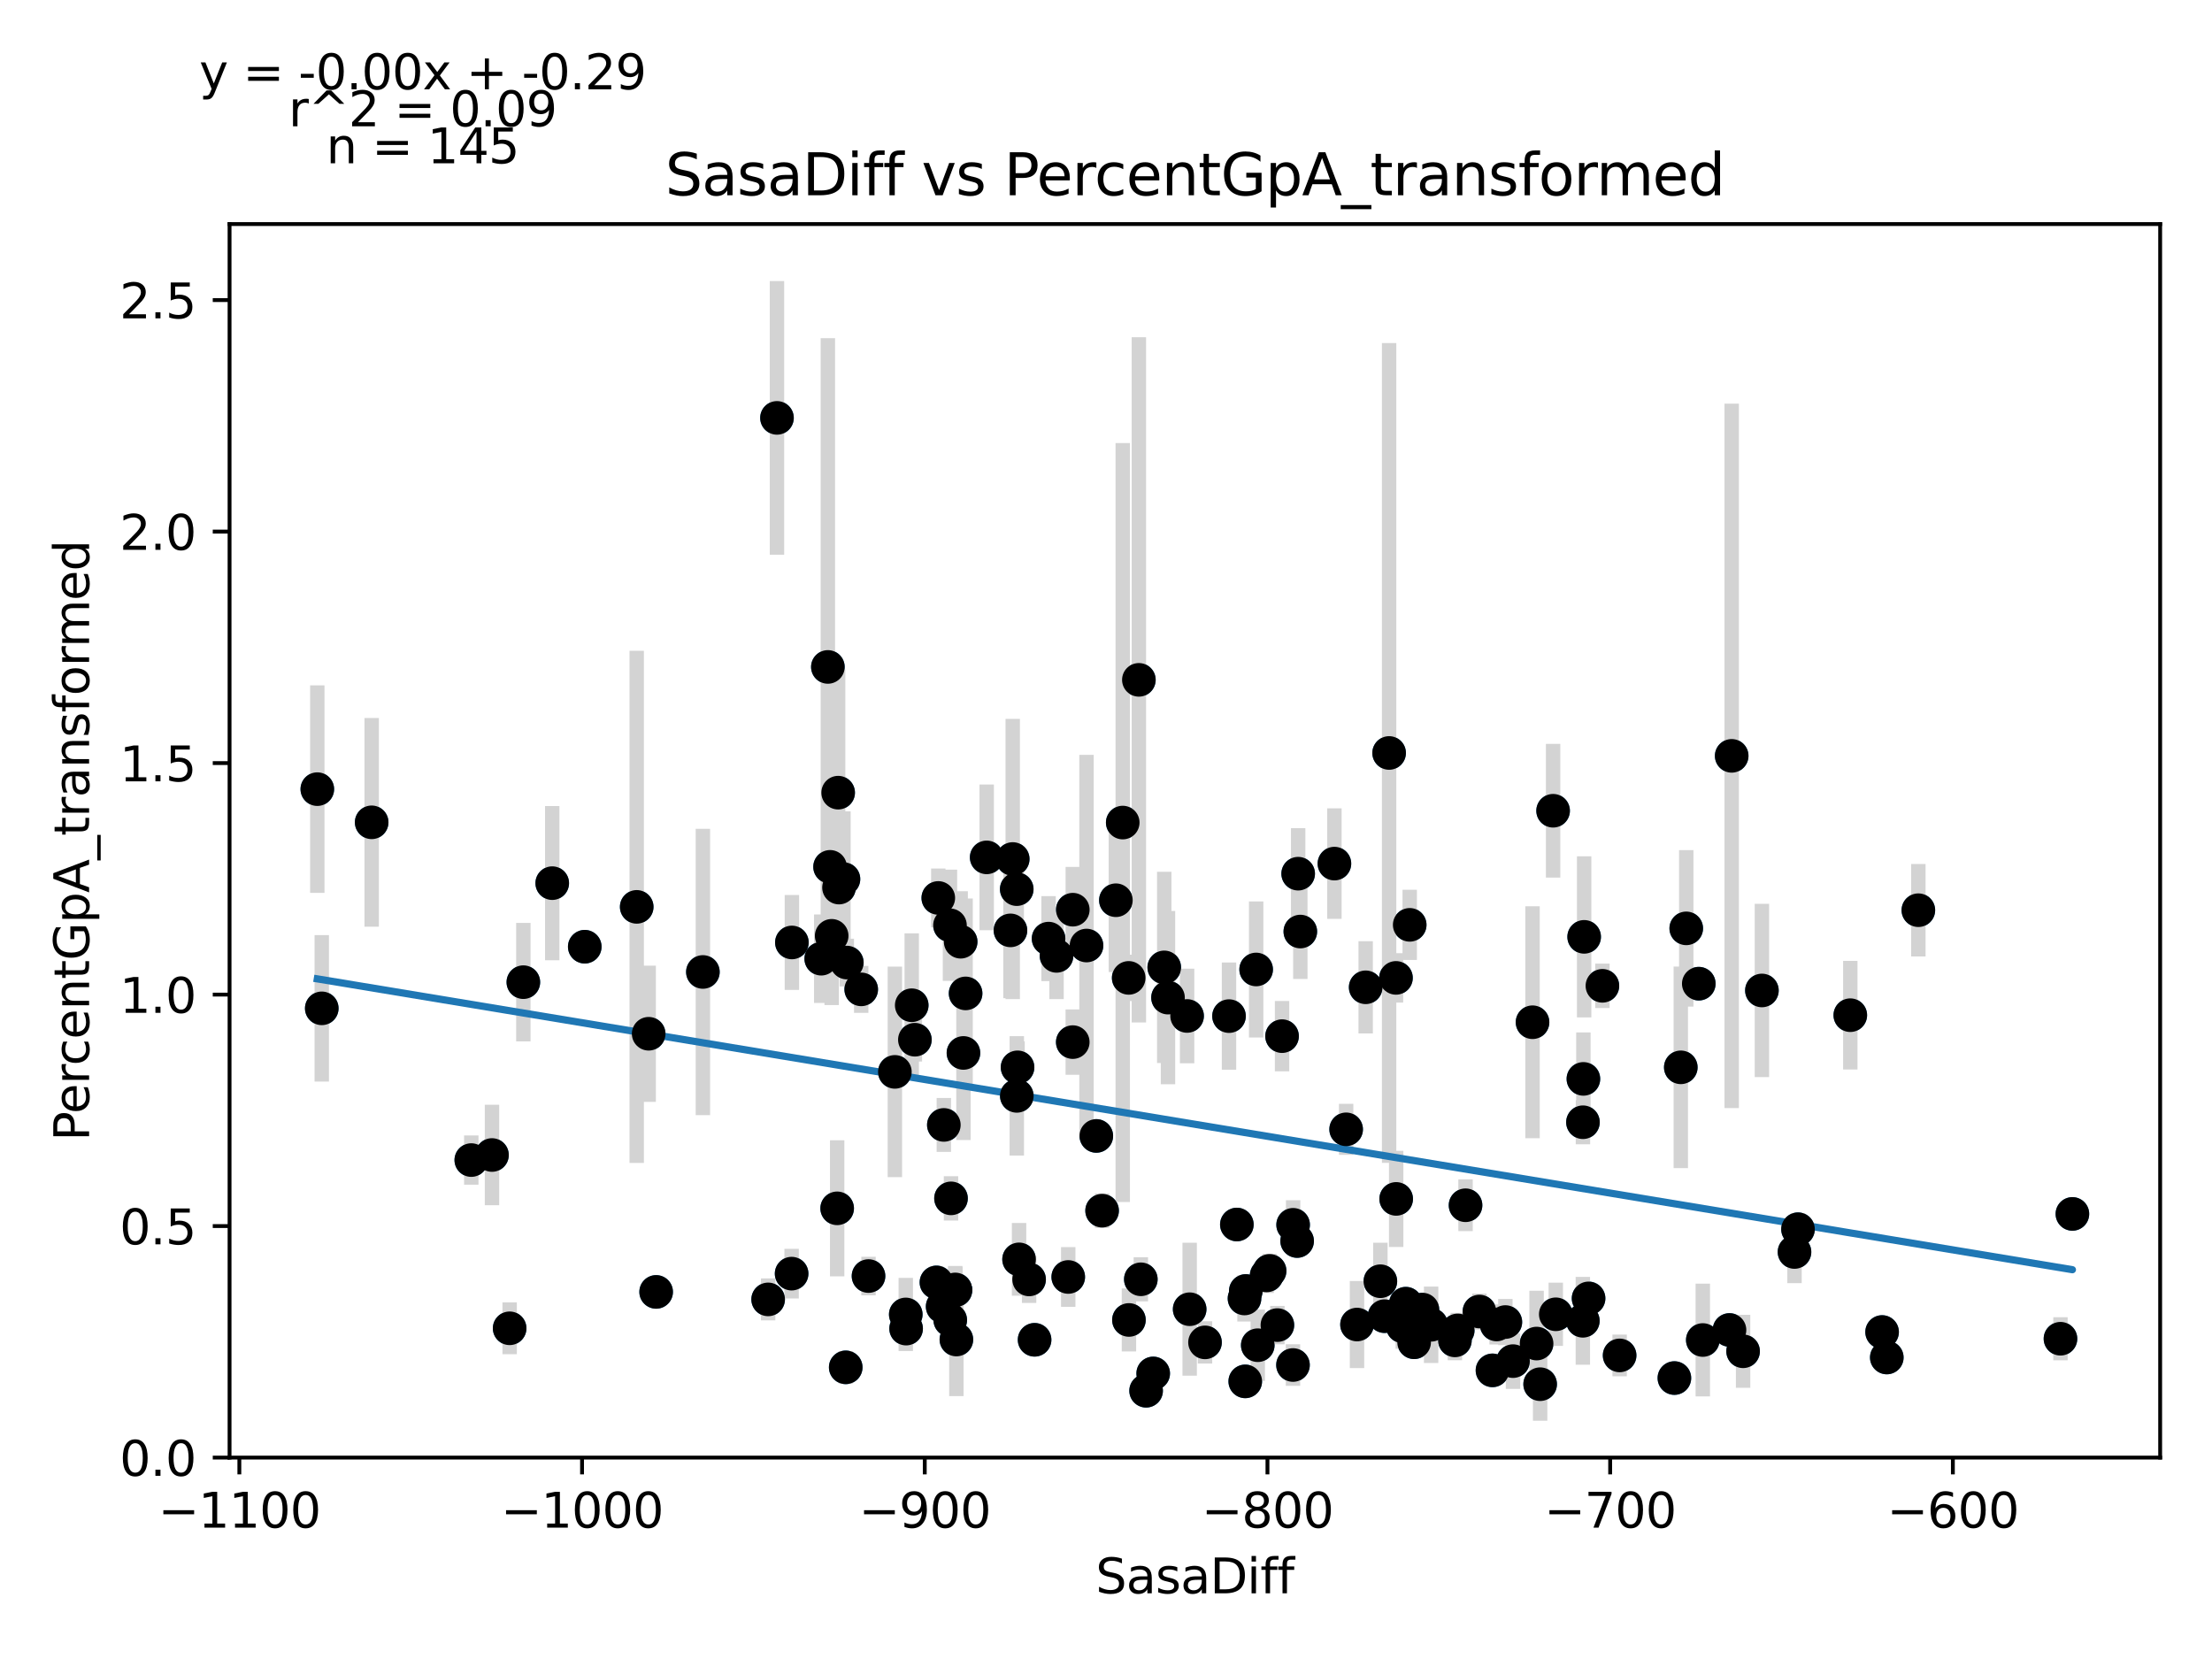 <?xml version="1.0" encoding="utf-8" standalone="no"?>
<!DOCTYPE svg PUBLIC "-//W3C//DTD SVG 1.1//EN"
  "http://www.w3.org/Graphics/SVG/1.1/DTD/svg11.dtd">
<svg xmlns:xlink="http://www.w3.org/1999/xlink" width="460.8pt" height="345.6pt" viewBox="0 0 460.8 345.6" xmlns="http://www.w3.org/2000/svg" version="1.1">
 <defs>
  <style type="text/css">*{stroke-linejoin: round; stroke-linecap: butt}</style>
 </defs>
 <g id="figure_1">
  <g id="patch_1">
   <path d="M 0 345.6 
L 460.8 345.6 
L 460.8 0 
L 0 0 
z
" style="fill: #ffffff"/>
  </g>
  <g id="axes_1">
   <g id="patch_2">
    <path d="M 47.821 303.64 
L 450 303.64 
L 450 46.676 
L 47.821 46.676 
z
" style="fill: #ffffff"/>
   </g>
   <g id="PathCollection_1">
    <defs>
     <path id="m16a5c16d29" d="M 0 3 
C 0.796 3 1.559 2.684 2.121 2.121 
C 2.684 1.559 3 0.796 3 0 
C 3 -0.796 2.684 -1.559 2.121 -2.121 
C 1.559 -2.684 0.796 -3 0 -3 
C -0.796 -3 -1.559 -2.684 -2.121 -2.121 
C -2.684 -1.559 -3 -0.796 -3 0 
C -3 0.796 -2.684 1.559 -2.121 2.121 
C -1.559 2.684 -0.796 3 0 3 
z
" style="stroke: #1f77b4"/>
    </defs>
    <g clip-path="url(#p90e864dcee)">
     <use xlink:href="#m16a5c16d29" x="66.102" y="164.394" style="fill: #1f77b4; stroke: #1f77b4"/>
     <use xlink:href="#m16a5c16d29" x="226.34" y="196.97" style="fill: #1f77b4; stroke: #1f77b4"/>
     <use xlink:href="#m16a5c16d29" x="121.816" y="197.218" style="fill: #1f77b4; stroke: #1f77b4"/>
     <use xlink:href="#m16a5c16d29" x="237.249" y="141.626" style="fill: #1f77b4; stroke: #1f77b4"/>
     <use xlink:href="#m16a5c16d29" x="210.97" y="178.946" style="fill: #1f77b4; stroke: #1f77b4"/>
     <use xlink:href="#m16a5c16d29" x="67.03" y="210.055" style="fill: #1f77b4; stroke: #1f77b4"/>
     <use xlink:href="#m16a5c16d29" x="77.425" y="171.304" style="fill: #1f77b4; stroke: #1f77b4"/>
     <use xlink:href="#m16a5c16d29" x="210.498" y="193.814" style="fill: #1f77b4; stroke: #1f77b4"/>
     <use xlink:href="#m16a5c16d29" x="197.898" y="192.753" style="fill: #1f77b4; stroke: #1f77b4"/>
     <use xlink:href="#m16a5c16d29" x="146.425" y="202.478" style="fill: #1f77b4; stroke: #1f77b4"/>
     <use xlink:href="#m16a5c16d29" x="270.432" y="182.004" style="fill: #1f77b4; stroke: #1f77b4"/>
     <use xlink:href="#m16a5c16d29" x="173.254" y="194.948" style="fill: #1f77b4; stroke: #1f77b4"/>
     <use xlink:href="#m16a5c16d29" x="261.679" y="201.958" style="fill: #1f77b4; stroke: #1f77b4"/>
     <use xlink:href="#m16a5c16d29" x="333.813" y="205.364" style="fill: #1f77b4; stroke: #1f77b4"/>
     <use xlink:href="#m16a5c16d29" x="176.409" y="200.517" style="fill: #1f77b4; stroke: #1f77b4"/>
     <use xlink:href="#m16a5c16d29" x="256.025" y="211.675" style="fill: #1f77b4; stroke: #1f77b4"/>
     <use xlink:href="#m16a5c16d29" x="171.076" y="199.716" style="fill: #1f77b4; stroke: #1f77b4"/>
     <use xlink:href="#m16a5c16d29" x="175.709" y="183.123" style="fill: #1f77b4; stroke: #1f77b4"/>
     <use xlink:href="#m16a5c16d29" x="172.461" y="138.935" style="fill: #1f77b4; stroke: #1f77b4"/>
     <use xlink:href="#m16a5c16d29" x="195.463" y="187.061" style="fill: #1f77b4; stroke: #1f77b4"/>
     <use xlink:href="#m16a5c16d29" x="179.407" y="206.104" style="fill: #1f77b4; stroke: #1f77b4"/>
     <use xlink:href="#m16a5c16d29" x="135.13" y="215.35" style="fill: #1f77b4; stroke: #1f77b4"/>
     <use xlink:href="#m16a5c16d29" x="132.639" y="188.917" style="fill: #1f77b4; stroke: #1f77b4"/>
     <use xlink:href="#m16a5c16d29" x="243.317" y="207.823" style="fill: #1f77b4; stroke: #1f77b4"/>
     <use xlink:href="#m16a5c16d29" x="270.881" y="194.059" style="fill: #1f77b4; stroke: #1f77b4"/>
     <use xlink:href="#m16a5c16d29" x="161.859" y="87.054" style="fill: #1f77b4; stroke: #1f77b4"/>
     <use xlink:href="#m16a5c16d29" x="211.805" y="185.226" style="fill: #1f77b4; stroke: #1f77b4"/>
     <use xlink:href="#m16a5c16d29" x="200.704" y="219.347" style="fill: #1f77b4; stroke: #1f77b4"/>
     <use xlink:href="#m16a5c16d29" x="280.426" y="235.259" style="fill: #1f77b4; stroke: #1f77b4"/>
     <use xlink:href="#m16a5c16d29" x="200.125" y="196.181" style="fill: #1f77b4; stroke: #1f77b4"/>
     <use xlink:href="#m16a5c16d29" x="164.965" y="196.332" style="fill: #1f77b4; stroke: #1f77b4"/>
     <use xlink:href="#m16a5c16d29" x="229.589" y="252.207" style="fill: #1f77b4; stroke: #1f77b4"/>
     <use xlink:href="#m16a5c16d29" x="223.485" y="189.506" style="fill: #1f77b4; stroke: #1f77b4"/>
     <use xlink:href="#m16a5c16d29" x="172.918" y="180.58" style="fill: #1f77b4; stroke: #1f77b4"/>
     <use xlink:href="#m16a5c16d29" x="198.99" y="268.615" style="fill: #1f77b4; stroke: #1f77b4"/>
     <use xlink:href="#m16a5c16d29" x="247.294" y="211.645" style="fill: #1f77b4; stroke: #1f77b4"/>
     <use xlink:href="#m16a5c16d29" x="319.256" y="212.95" style="fill: #1f77b4; stroke: #1f77b4"/>
     <use xlink:href="#m16a5c16d29" x="296.318" y="272.81" style="fill: #1f77b4; stroke: #1f77b4"/>
     <use xlink:href="#m16a5c16d29" x="289.379" y="156.857" style="fill: #1f77b4; stroke: #1f77b4"/>
     <use xlink:href="#m16a5c16d29" x="201.153" y="206.945" style="fill: #1f77b4; stroke: #1f77b4"/>
     <use xlink:href="#m16a5c16d29" x="174.603" y="165.127" style="fill: #1f77b4; stroke: #1f77b4"/>
     <use xlink:href="#m16a5c16d29" x="351.275" y="193.395" style="fill: #1f77b4; stroke: #1f77b4"/>
     <use xlink:href="#m16a5c16d29" x="174.781" y="184.899" style="fill: #1f77b4; stroke: #1f77b4"/>
     <use xlink:href="#m16a5c16d29" x="220.093" y="199.127" style="fill: #1f77b4; stroke: #1f77b4"/>
     <use xlink:href="#m16a5c16d29" x="115.041" y="183.977" style="fill: #1f77b4; stroke: #1f77b4"/>
     <use xlink:href="#m16a5c16d29" x="247.829" y="272.734" style="fill: #1f77b4; stroke: #1f77b4"/>
     <use xlink:href="#m16a5c16d29" x="287.558" y="266.904" style="fill: #1f77b4; stroke: #1f77b4"/>
     <use xlink:href="#m16a5c16d29" x="235.178" y="274.972" style="fill: #1f77b4; stroke: #1f77b4"/>
     <use xlink:href="#m16a5c16d29" x="242.532" y="201.524" style="fill: #1f77b4; stroke: #1f77b4"/>
     <use xlink:href="#m16a5c16d29" x="264.485" y="264.747" style="fill: #1f77b4; stroke: #1f77b4"/>
     <use xlink:href="#m16a5c16d29" x="106.167" y="276.709" style="fill: #1f77b4; stroke: #1f77b4"/>
     <use xlink:href="#m16a5c16d29" x="330.008" y="195.163" style="fill: #1f77b4; stroke: #1f77b4"/>
     <use xlink:href="#m16a5c16d29" x="235.129" y="203.713" style="fill: #1f77b4; stroke: #1f77b4"/>
     <use xlink:href="#m16a5c16d29" x="136.687" y="269.129" style="fill: #1f77b4; stroke: #1f77b4"/>
     <use xlink:href="#m16a5c16d29" x="290.807" y="203.712" style="fill: #1f77b4; stroke: #1f77b4"/>
     <use xlink:href="#m16a5c16d29" x="218.437" y="195.531" style="fill: #1f77b4; stroke: #1f77b4"/>
     <use xlink:href="#m16a5c16d29" x="360.742" y="157.458" style="fill: #1f77b4; stroke: #1f77b4"/>
     <use xlink:href="#m16a5c16d29" x="284.496" y="205.672" style="fill: #1f77b4; stroke: #1f77b4"/>
     <use xlink:href="#m16a5c16d29" x="197.955" y="274.987" style="fill: #1f77b4; stroke: #1f77b4"/>
     <use xlink:href="#m16a5c16d29" x="232.458" y="187.536" style="fill: #1f77b4; stroke: #1f77b4"/>
     <use xlink:href="#m16a5c16d29" x="292.227" y="276.308" style="fill: #1f77b4; stroke: #1f77b4"/>
     <use xlink:href="#m16a5c16d29" x="199.04" y="268.777" style="fill: #1f77b4; stroke: #1f77b4"/>
     <use xlink:href="#m16a5c16d29" x="277.985" y="179.905" style="fill: #1f77b4; stroke: #1f77b4"/>
     <use xlink:href="#m16a5c16d29" x="393.054" y="282.79" style="fill: #1f77b4; stroke: #1f77b4"/>
     <use xlink:href="#m16a5c16d29" x="251.027" y="279.642" style="fill: #1f77b4; stroke: #1f77b4"/>
     <use xlink:href="#m16a5c16d29" x="290.85" y="249.753" style="fill: #1f77b4; stroke: #1f77b4"/>
     <use xlink:href="#m16a5c16d29" x="311.774" y="275.913" style="fill: #1f77b4; stroke: #1f77b4"/>
     <use xlink:href="#m16a5c16d29" x="240.233" y="286.112" style="fill: #1f77b4; stroke: #1f77b4"/>
     <use xlink:href="#m16a5c16d29" x="233.886" y="171.355" style="fill: #1f77b4; stroke: #1f77b4"/>
     <use xlink:href="#m16a5c16d29" x="266.105" y="276.041" style="fill: #1f77b4; stroke: #1f77b4"/>
     <use xlink:href="#m16a5c16d29" x="313.595" y="275.407" style="fill: #1f77b4; stroke: #1f77b4"/>
     <use xlink:href="#m16a5c16d29" x="174.396" y="251.718" style="fill: #1f77b4; stroke: #1f77b4"/>
     <use xlink:href="#m16a5c16d29" x="267.076" y="215.85" style="fill: #1f77b4; stroke: #1f77b4"/>
     <use xlink:href="#m16a5c16d29" x="329.758" y="233.782" style="fill: #1f77b4; stroke: #1f77b4"/>
     <use xlink:href="#m16a5c16d29" x="214.382" y="266.528" style="fill: #1f77b4; stroke: #1f77b4"/>
     <use xlink:href="#m16a5c16d29" x="212.29" y="262.348" style="fill: #1f77b4; stroke: #1f77b4"/>
     <use xlink:href="#m16a5c16d29" x="188.76" y="276.773" style="fill: #1f77b4; stroke: #1f77b4"/>
     <use xlink:href="#m16a5c16d29" x="269.354" y="284.357" style="fill: #1f77b4; stroke: #1f77b4"/>
     <use xlink:href="#m16a5c16d29" x="330.929" y="270.477" style="fill: #1f77b4; stroke: #1f77b4"/>
     <use xlink:href="#m16a5c16d29" x="353.888" y="204.918" style="fill: #1f77b4; stroke: #1f77b4"/>
     <use xlink:href="#m16a5c16d29" x="186.418" y="223.292" style="fill: #1f77b4; stroke: #1f77b4"/>
     <use xlink:href="#m16a5c16d29" x="211.976" y="222.342" style="fill: #1f77b4; stroke: #1f77b4"/>
     <use xlink:href="#m16a5c16d29" x="329.851" y="224.752" style="fill: #1f77b4; stroke: #1f77b4"/>
     <use xlink:href="#m16a5c16d29" x="282.689" y="275.926" style="fill: #1f77b4; stroke: #1f77b4"/>
     <use xlink:href="#m16a5c16d29" x="337.397" y="282.356" style="fill: #1f77b4; stroke: #1f77b4"/>
     <use xlink:href="#m16a5c16d29" x="190.587" y="216.593" style="fill: #1f77b4; stroke: #1f77b4"/>
     <use xlink:href="#m16a5c16d29" x="205.544" y="178.607" style="fill: #1f77b4; stroke: #1f77b4"/>
     <use xlink:href="#m16a5c16d29" x="238.755" y="289.72" style="fill: #1f77b4; stroke: #1f77b4"/>
     <use xlink:href="#m16a5c16d29" x="269.382" y="255.15" style="fill: #1f77b4; stroke: #1f77b4"/>
     <use xlink:href="#m16a5c16d29" x="211.819" y="228.292" style="fill: #1f77b4; stroke: #1f77b4"/>
     <use xlink:href="#m16a5c16d29" x="270.217" y="258.528" style="fill: #1f77b4; stroke: #1f77b4"/>
     <use xlink:href="#m16a5c16d29" x="259.523" y="268.931" style="fill: #1f77b4; stroke: #1f77b4"/>
     <use xlink:href="#m16a5c16d29" x="109.023" y="204.604" style="fill: #1f77b4; stroke: #1f77b4"/>
     <use xlink:href="#m16a5c16d29" x="294.59" y="279.621" style="fill: #1f77b4; stroke: #1f77b4"/>
     <use xlink:href="#m16a5c16d29" x="367.038" y="206.332" style="fill: #1f77b4; stroke: #1f77b4"/>
     <use xlink:href="#m16a5c16d29" x="199.233" y="279.048" style="fill: #1f77b4; stroke: #1f77b4"/>
     <use xlink:href="#m16a5c16d29" x="98.178" y="241.664" style="fill: #1f77b4; stroke: #1f77b4"/>
     <use xlink:href="#m16a5c16d29" x="303.086" y="279.227" style="fill: #1f77b4; stroke: #1f77b4"/>
     <use xlink:href="#m16a5c16d29" x="310.911" y="285.472" style="fill: #1f77b4; stroke: #1f77b4"/>
     <use xlink:href="#m16a5c16d29" x="305.299" y="251.078" style="fill: #1f77b4; stroke: #1f77b4"/>
     <use xlink:href="#m16a5c16d29" x="320.099" y="279.888" style="fill: #1f77b4; stroke: #1f77b4"/>
     <use xlink:href="#m16a5c16d29" x="315.187" y="283.547" style="fill: #1f77b4; stroke: #1f77b4"/>
     <use xlink:href="#m16a5c16d29" x="292.856" y="271.58" style="fill: #1f77b4; stroke: #1f77b4"/>
     <use xlink:href="#m16a5c16d29" x="288.422" y="274.182" style="fill: #1f77b4; stroke: #1f77b4"/>
     <use xlink:href="#m16a5c16d29" x="360.285" y="277.057" style="fill: #1f77b4; stroke: #1f77b4"/>
     <use xlink:href="#m16a5c16d29" x="263.864" y="265.691" style="fill: #1f77b4; stroke: #1f77b4"/>
     <use xlink:href="#m16a5c16d29" x="215.524" y="279.103" style="fill: #1f77b4; stroke: #1f77b4"/>
     <use xlink:href="#m16a5c16d29" x="259.409" y="287.765" style="fill: #1f77b4; stroke: #1f77b4"/>
     <use xlink:href="#m16a5c16d29" x="262.015" y="280.232" style="fill: #1f77b4; stroke: #1f77b4"/>
     <use xlink:href="#m16a5c16d29" x="228.382" y="236.636" style="fill: #1f77b4; stroke: #1f77b4"/>
     <use xlink:href="#m16a5c16d29" x="223.477" y="217.091" style="fill: #1f77b4; stroke: #1f77b4"/>
     <use xlink:href="#m16a5c16d29" x="259.252" y="270.496" style="fill: #1f77b4; stroke: #1f77b4"/>
     <use xlink:href="#m16a5c16d29" x="198.112" y="249.64" style="fill: #1f77b4; stroke: #1f77b4"/>
     <use xlink:href="#m16a5c16d29" x="196.37" y="272.18" style="fill: #1f77b4; stroke: #1f77b4"/>
     <use xlink:href="#m16a5c16d29" x="102.49" y="240.61" style="fill: #1f77b4; stroke: #1f77b4"/>
     <use xlink:href="#m16a5c16d29" x="374.556" y="256.067" style="fill: #1f77b4; stroke: #1f77b4"/>
     <use xlink:href="#m16a5c16d29" x="189.931" y="209.412" style="fill: #1f77b4; stroke: #1f77b4"/>
     <use xlink:href="#m16a5c16d29" x="196.62" y="234.341" style="fill: #1f77b4; stroke: #1f77b4"/>
     <use xlink:href="#m16a5c16d29" x="188.688" y="273.821" style="fill: #1f77b4; stroke: #1f77b4"/>
     <use xlink:href="#m16a5c16d29" x="354.723" y="279.149" style="fill: #1f77b4; stroke: #1f77b4"/>
     <use xlink:href="#m16a5c16d29" x="160.018" y="270.688" style="fill: #1f77b4; stroke: #1f77b4"/>
     <use xlink:href="#m16a5c16d29" x="222.535" y="266.017" style="fill: #1f77b4; stroke: #1f77b4"/>
     <use xlink:href="#m16a5c16d29" x="373.828" y="260.812" style="fill: #1f77b4; stroke: #1f77b4"/>
     <use xlink:href="#m16a5c16d29" x="431.719" y="252.881" style="fill: #1f77b4; stroke: #1f77b4"/>
     <use xlink:href="#m16a5c16d29" x="195.078" y="267.145" style="fill: #1f77b4; stroke: #1f77b4"/>
     <use xlink:href="#m16a5c16d29" x="257.66" y="255.089" style="fill: #1f77b4; stroke: #1f77b4"/>
     <use xlink:href="#m16a5c16d29" x="303.671" y="277.149" style="fill: #1f77b4; stroke: #1f77b4"/>
     <use xlink:href="#m16a5c16d29" x="176.181" y="284.841" style="fill: #1f77b4; stroke: #1f77b4"/>
     <use xlink:href="#m16a5c16d29" x="363.119" y="281.498" style="fill: #1f77b4; stroke: #1f77b4"/>
     <use xlink:href="#m16a5c16d29" x="180.928" y="265.825" style="fill: #1f77b4; stroke: #1f77b4"/>
     <use xlink:href="#m16a5c16d29" x="298.131" y="275.979" style="fill: #1f77b4; stroke: #1f77b4"/>
     <use xlink:href="#m16a5c16d29" x="293.669" y="192.663" style="fill: #1f77b4; stroke: #1f77b4"/>
     <use xlink:href="#m16a5c16d29" x="399.629" y="189.612" style="fill: #1f77b4; stroke: #1f77b4"/>
     <use xlink:href="#m16a5c16d29" x="329.736" y="275.147" style="fill: #1f77b4; stroke: #1f77b4"/>
     <use xlink:href="#m16a5c16d29" x="320.841" y="288.353" style="fill: #1f77b4; stroke: #1f77b4"/>
     <use xlink:href="#m16a5c16d29" x="348.805" y="287.074" style="fill: #1f77b4; stroke: #1f77b4"/>
     <use xlink:href="#m16a5c16d29" x="323.54" y="168.895" style="fill: #1f77b4; stroke: #1f77b4"/>
     <use xlink:href="#m16a5c16d29" x="164.908" y="265.322" style="fill: #1f77b4; stroke: #1f77b4"/>
     <use xlink:href="#m16a5c16d29" x="308.191" y="273.216" style="fill: #1f77b4; stroke: #1f77b4"/>
     <use xlink:href="#m16a5c16d29" x="237.656" y="266.5" style="fill: #1f77b4; stroke: #1f77b4"/>
     <use xlink:href="#m16a5c16d29" x="350.14" y="222.344" style="fill: #1f77b4; stroke: #1f77b4"/>
     <use xlink:href="#m16a5c16d29" x="324.097" y="273.791" style="fill: #1f77b4; stroke: #1f77b4"/>
     <use xlink:href="#m16a5c16d29" x="392.075" y="277.483" style="fill: #1f77b4; stroke: #1f77b4"/>
     <use xlink:href="#m16a5c16d29" x="429.235" y="278.884" style="fill: #1f77b4; stroke: #1f77b4"/>
     <use xlink:href="#m16a5c16d29" x="385.45" y="211.482" style="fill: #1f77b4; stroke: #1f77b4"/>
    </g>
   </g>
   <g id="matplotlib.axis_1">
    <g id="xtick_1">
     <g id="line2d_1">
      <defs>
       <path id="mcefbe0c021" d="M 0 0 
L 0 3.5 
" style="stroke: #000000; stroke-width: 0.8"/>
      </defs>
      <g>
       <use xlink:href="#mcefbe0c021" x="49.861" y="303.64" style="stroke: #000000; stroke-width: 0.8"/>
      </g>
     </g>
     <g id="text_1">
      <!-- −1100 -->
      <g transform="translate(32.946 318.238)scale(0.1 -0.1)">
       <defs>
        <path id="DejaVuSans-2212" d="M 678 2272 
L 4684 2272 
L 4684 1741 
L 678 1741 
L 678 2272 
z
" transform="scale(0.016)"/>
        <path id="DejaVuSans-31" d="M 794 531 
L 1825 531 
L 1825 4091 
L 703 3866 
L 703 4441 
L 1819 4666 
L 2450 4666 
L 2450 531 
L 3481 531 
L 3481 0 
L 794 0 
L 794 531 
z
" transform="scale(0.016)"/>
        <path id="DejaVuSans-30" d="M 2034 4250 
Q 1547 4250 1301 3770 
Q 1056 3291 1056 2328 
Q 1056 1369 1301 889 
Q 1547 409 2034 409 
Q 2525 409 2770 889 
Q 3016 1369 3016 2328 
Q 3016 3291 2770 3770 
Q 2525 4250 2034 4250 
z
M 2034 4750 
Q 2819 4750 3233 4129 
Q 3647 3509 3647 2328 
Q 3647 1150 3233 529 
Q 2819 -91 2034 -91 
Q 1250 -91 836 529 
Q 422 1150 422 2328 
Q 422 3509 836 4129 
Q 1250 4750 2034 4750 
z
" transform="scale(0.016)"/>
       </defs>
       <use xlink:href="#DejaVuSans-2212"/>
       <use xlink:href="#DejaVuSans-31" x="83.789"/>
       <use xlink:href="#DejaVuSans-31" x="147.412"/>
       <use xlink:href="#DejaVuSans-30" x="211.035"/>
       <use xlink:href="#DejaVuSans-30" x="274.658"/>
      </g>
     </g>
    </g>
    <g id="xtick_2">
     <g id="line2d_2">
      <g>
       <use xlink:href="#mcefbe0c021" x="121.252" y="303.64" style="stroke: #000000; stroke-width: 0.8"/>
      </g>
     </g>
     <g id="text_2">
      <!-- −1000 -->
      <g transform="translate(104.337 318.238)scale(0.1 -0.1)">
       <use xlink:href="#DejaVuSans-2212"/>
       <use xlink:href="#DejaVuSans-31" x="83.789"/>
       <use xlink:href="#DejaVuSans-30" x="147.412"/>
       <use xlink:href="#DejaVuSans-30" x="211.035"/>
       <use xlink:href="#DejaVuSans-30" x="274.658"/>
      </g>
     </g>
    </g>
    <g id="xtick_3">
     <g id="line2d_3">
      <g>
       <use xlink:href="#mcefbe0c021" x="192.643" y="303.64" style="stroke: #000000; stroke-width: 0.8"/>
      </g>
     </g>
     <g id="text_3">
      <!-- −900 -->
      <g transform="translate(178.91 318.238)scale(0.1 -0.1)">
       <defs>
        <path id="DejaVuSans-39" d="M 703 97 
L 703 672 
Q 941 559 1184 500 
Q 1428 441 1663 441 
Q 2288 441 2617 861 
Q 2947 1281 2994 2138 
Q 2813 1869 2534 1725 
Q 2256 1581 1919 1581 
Q 1219 1581 811 2004 
Q 403 2428 403 3163 
Q 403 3881 828 4315 
Q 1253 4750 1959 4750 
Q 2769 4750 3195 4129 
Q 3622 3509 3622 2328 
Q 3622 1225 3098 567 
Q 2575 -91 1691 -91 
Q 1453 -91 1209 -44 
Q 966 3 703 97 
z
M 1959 2075 
Q 2384 2075 2632 2365 
Q 2881 2656 2881 3163 
Q 2881 3666 2632 3958 
Q 2384 4250 1959 4250 
Q 1534 4250 1286 3958 
Q 1038 3666 1038 3163 
Q 1038 2656 1286 2365 
Q 1534 2075 1959 2075 
z
" transform="scale(0.016)"/>
       </defs>
       <use xlink:href="#DejaVuSans-2212"/>
       <use xlink:href="#DejaVuSans-39" x="83.789"/>
       <use xlink:href="#DejaVuSans-30" x="147.412"/>
       <use xlink:href="#DejaVuSans-30" x="211.035"/>
      </g>
     </g>
    </g>
    <g id="xtick_4">
     <g id="line2d_4">
      <g>
       <use xlink:href="#mcefbe0c021" x="264.035" y="303.64" style="stroke: #000000; stroke-width: 0.8"/>
      </g>
     </g>
     <g id="text_4">
      <!-- −800 -->
      <g transform="translate(250.301 318.238)scale(0.1 -0.1)">
       <defs>
        <path id="DejaVuSans-38" d="M 2034 2216 
Q 1584 2216 1326 1975 
Q 1069 1734 1069 1313 
Q 1069 891 1326 650 
Q 1584 409 2034 409 
Q 2484 409 2743 651 
Q 3003 894 3003 1313 
Q 3003 1734 2745 1975 
Q 2488 2216 2034 2216 
z
M 1403 2484 
Q 997 2584 770 2862 
Q 544 3141 544 3541 
Q 544 4100 942 4425 
Q 1341 4750 2034 4750 
Q 2731 4750 3128 4425 
Q 3525 4100 3525 3541 
Q 3525 3141 3298 2862 
Q 3072 2584 2669 2484 
Q 3125 2378 3379 2068 
Q 3634 1759 3634 1313 
Q 3634 634 3220 271 
Q 2806 -91 2034 -91 
Q 1263 -91 848 271 
Q 434 634 434 1313 
Q 434 1759 690 2068 
Q 947 2378 1403 2484 
z
M 1172 3481 
Q 1172 3119 1398 2916 
Q 1625 2713 2034 2713 
Q 2441 2713 2670 2916 
Q 2900 3119 2900 3481 
Q 2900 3844 2670 4047 
Q 2441 4250 2034 4250 
Q 1625 4250 1398 4047 
Q 1172 3844 1172 3481 
z
" transform="scale(0.016)"/>
       </defs>
       <use xlink:href="#DejaVuSans-2212"/>
       <use xlink:href="#DejaVuSans-38" x="83.789"/>
       <use xlink:href="#DejaVuSans-30" x="147.412"/>
       <use xlink:href="#DejaVuSans-30" x="211.035"/>
      </g>
     </g>
    </g>
    <g id="xtick_5">
     <g id="line2d_5">
      <g>
       <use xlink:href="#mcefbe0c021" x="335.426" y="303.64" style="stroke: #000000; stroke-width: 0.8"/>
      </g>
     </g>
     <g id="text_5">
      <!-- −700 -->
      <g transform="translate(321.693 318.238)scale(0.1 -0.1)">
       <defs>
        <path id="DejaVuSans-37" d="M 525 4666 
L 3525 4666 
L 3525 4397 
L 1831 0 
L 1172 0 
L 2766 4134 
L 525 4134 
L 525 4666 
z
" transform="scale(0.016)"/>
       </defs>
       <use xlink:href="#DejaVuSans-2212"/>
       <use xlink:href="#DejaVuSans-37" x="83.789"/>
       <use xlink:href="#DejaVuSans-30" x="147.412"/>
       <use xlink:href="#DejaVuSans-30" x="211.035"/>
      </g>
     </g>
    </g>
    <g id="xtick_6">
     <g id="line2d_6">
      <g>
       <use xlink:href="#mcefbe0c021" x="406.818" y="303.64" style="stroke: #000000; stroke-width: 0.8"/>
      </g>
     </g>
     <g id="text_6">
      <!-- −600 -->
      <g transform="translate(393.084 318.238)scale(0.1 -0.1)">
       <defs>
        <path id="DejaVuSans-36" d="M 2113 2584 
Q 1688 2584 1439 2293 
Q 1191 2003 1191 1497 
Q 1191 994 1439 701 
Q 1688 409 2113 409 
Q 2538 409 2786 701 
Q 3034 994 3034 1497 
Q 3034 2003 2786 2293 
Q 2538 2584 2113 2584 
z
M 3366 4563 
L 3366 3988 
Q 3128 4100 2886 4159 
Q 2644 4219 2406 4219 
Q 1781 4219 1451 3797 
Q 1122 3375 1075 2522 
Q 1259 2794 1537 2939 
Q 1816 3084 2150 3084 
Q 2853 3084 3261 2657 
Q 3669 2231 3669 1497 
Q 3669 778 3244 343 
Q 2819 -91 2113 -91 
Q 1303 -91 875 529 
Q 447 1150 447 2328 
Q 447 3434 972 4092 
Q 1497 4750 2381 4750 
Q 2619 4750 2861 4703 
Q 3103 4656 3366 4563 
z
" transform="scale(0.016)"/>
       </defs>
       <use xlink:href="#DejaVuSans-2212"/>
       <use xlink:href="#DejaVuSans-36" x="83.789"/>
       <use xlink:href="#DejaVuSans-30" x="147.412"/>
       <use xlink:href="#DejaVuSans-30" x="211.035"/>
      </g>
     </g>
    </g>
    <g id="text_7">
     <!-- SasaDiff -->
     <g transform="translate(228.244 331.917)scale(0.1 -0.1)">
      <defs>
       <path id="DejaVuSans-53" d="M 3425 4513 
L 3425 3897 
Q 3066 4069 2747 4153 
Q 2428 4238 2131 4238 
Q 1616 4238 1336 4038 
Q 1056 3838 1056 3469 
Q 1056 3159 1242 3001 
Q 1428 2844 1947 2747 
L 2328 2669 
Q 3034 2534 3370 2195 
Q 3706 1856 3706 1288 
Q 3706 609 3251 259 
Q 2797 -91 1919 -91 
Q 1588 -91 1214 -16 
Q 841 59 441 206 
L 441 856 
Q 825 641 1194 531 
Q 1563 422 1919 422 
Q 2459 422 2753 634 
Q 3047 847 3047 1241 
Q 3047 1584 2836 1778 
Q 2625 1972 2144 2069 
L 1759 2144 
Q 1053 2284 737 2584 
Q 422 2884 422 3419 
Q 422 4038 858 4394 
Q 1294 4750 2059 4750 
Q 2388 4750 2728 4690 
Q 3069 4631 3425 4513 
z
" transform="scale(0.016)"/>
       <path id="DejaVuSans-61" d="M 2194 1759 
Q 1497 1759 1228 1600 
Q 959 1441 959 1056 
Q 959 750 1161 570 
Q 1363 391 1709 391 
Q 2188 391 2477 730 
Q 2766 1069 2766 1631 
L 2766 1759 
L 2194 1759 
z
M 3341 1997 
L 3341 0 
L 2766 0 
L 2766 531 
Q 2569 213 2275 61 
Q 1981 -91 1556 -91 
Q 1019 -91 701 211 
Q 384 513 384 1019 
Q 384 1609 779 1909 
Q 1175 2209 1959 2209 
L 2766 2209 
L 2766 2266 
Q 2766 2663 2505 2880 
Q 2244 3097 1772 3097 
Q 1472 3097 1187 3025 
Q 903 2953 641 2809 
L 641 3341 
Q 956 3463 1253 3523 
Q 1550 3584 1831 3584 
Q 2591 3584 2966 3190 
Q 3341 2797 3341 1997 
z
" transform="scale(0.016)"/>
       <path id="DejaVuSans-73" d="M 2834 3397 
L 2834 2853 
Q 2591 2978 2328 3040 
Q 2066 3103 1784 3103 
Q 1356 3103 1142 2972 
Q 928 2841 928 2578 
Q 928 2378 1081 2264 
Q 1234 2150 1697 2047 
L 1894 2003 
Q 2506 1872 2764 1633 
Q 3022 1394 3022 966 
Q 3022 478 2636 193 
Q 2250 -91 1575 -91 
Q 1294 -91 989 -36 
Q 684 19 347 128 
L 347 722 
Q 666 556 975 473 
Q 1284 391 1588 391 
Q 1994 391 2212 530 
Q 2431 669 2431 922 
Q 2431 1156 2273 1281 
Q 2116 1406 1581 1522 
L 1381 1569 
Q 847 1681 609 1914 
Q 372 2147 372 2553 
Q 372 3047 722 3315 
Q 1072 3584 1716 3584 
Q 2034 3584 2315 3537 
Q 2597 3491 2834 3397 
z
" transform="scale(0.016)"/>
       <path id="DejaVuSans-44" d="M 1259 4147 
L 1259 519 
L 2022 519 
Q 2988 519 3436 956 
Q 3884 1394 3884 2338 
Q 3884 3275 3436 3711 
Q 2988 4147 2022 4147 
L 1259 4147 
z
M 628 4666 
L 1925 4666 
Q 3281 4666 3915 4102 
Q 4550 3538 4550 2338 
Q 4550 1131 3912 565 
Q 3275 0 1925 0 
L 628 0 
L 628 4666 
z
" transform="scale(0.016)"/>
       <path id="DejaVuSans-69" d="M 603 3500 
L 1178 3500 
L 1178 0 
L 603 0 
L 603 3500 
z
M 603 4863 
L 1178 4863 
L 1178 4134 
L 603 4134 
L 603 4863 
z
" transform="scale(0.016)"/>
       <path id="DejaVuSans-66" d="M 2375 4863 
L 2375 4384 
L 1825 4384 
Q 1516 4384 1395 4259 
Q 1275 4134 1275 3809 
L 1275 3500 
L 2222 3500 
L 2222 3053 
L 1275 3053 
L 1275 0 
L 697 0 
L 697 3053 
L 147 3053 
L 147 3500 
L 697 3500 
L 697 3744 
Q 697 4328 969 4595 
Q 1241 4863 1831 4863 
L 2375 4863 
z
" transform="scale(0.016)"/>
      </defs>
      <use xlink:href="#DejaVuSans-53"/>
      <use xlink:href="#DejaVuSans-61" x="63.477"/>
      <use xlink:href="#DejaVuSans-73" x="124.756"/>
      <use xlink:href="#DejaVuSans-61" x="176.855"/>
      <use xlink:href="#DejaVuSans-44" x="238.135"/>
      <use xlink:href="#DejaVuSans-69" x="315.137"/>
      <use xlink:href="#DejaVuSans-66" x="342.92"/>
      <use xlink:href="#DejaVuSans-66" x="378.125"/>
     </g>
    </g>
   </g>
   <g id="matplotlib.axis_2">
    <g id="ytick_1">
     <g id="line2d_7">
      <defs>
       <path id="m19ba596253" d="M 0 0 
L -3.5 0 
" style="stroke: #000000; stroke-width: 0.8"/>
      </defs>
      <g>
       <use xlink:href="#m19ba596253" x="47.821" y="303.64" style="stroke: #000000; stroke-width: 0.8"/>
      </g>
     </g>
     <g id="text_8">
      <!-- 0.0 -->
      <g transform="translate(24.918 307.439)scale(0.1 -0.1)">
       <defs>
        <path id="DejaVuSans-2e" d="M 684 794 
L 1344 794 
L 1344 0 
L 684 0 
L 684 794 
z
" transform="scale(0.016)"/>
       </defs>
       <use xlink:href="#DejaVuSans-30"/>
       <use xlink:href="#DejaVuSans-2e" x="63.623"/>
       <use xlink:href="#DejaVuSans-30" x="95.41"/>
      </g>
     </g>
    </g>
    <g id="ytick_2">
     <g id="line2d_8">
      <g>
       <use xlink:href="#m19ba596253" x="47.821" y="255.415" style="stroke: #000000; stroke-width: 0.8"/>
      </g>
     </g>
     <g id="text_9">
      <!-- 0.5 -->
      <g transform="translate(24.918 259.214)scale(0.1 -0.1)">
       <defs>
        <path id="DejaVuSans-35" d="M 691 4666 
L 3169 4666 
L 3169 4134 
L 1269 4134 
L 1269 2991 
Q 1406 3038 1543 3061 
Q 1681 3084 1819 3084 
Q 2600 3084 3056 2656 
Q 3513 2228 3513 1497 
Q 3513 744 3044 326 
Q 2575 -91 1722 -91 
Q 1428 -91 1123 -41 
Q 819 9 494 109 
L 494 744 
Q 775 591 1075 516 
Q 1375 441 1709 441 
Q 2250 441 2565 725 
Q 2881 1009 2881 1497 
Q 2881 1984 2565 2268 
Q 2250 2553 1709 2553 
Q 1456 2553 1204 2497 
Q 953 2441 691 2322 
L 691 4666 
z
" transform="scale(0.016)"/>
       </defs>
       <use xlink:href="#DejaVuSans-30"/>
       <use xlink:href="#DejaVuSans-2e" x="63.623"/>
       <use xlink:href="#DejaVuSans-35" x="95.41"/>
      </g>
     </g>
    </g>
    <g id="ytick_3">
     <g id="line2d_9">
      <g>
       <use xlink:href="#m19ba596253" x="47.821" y="207.19" style="stroke: #000000; stroke-width: 0.8"/>
      </g>
     </g>
     <g id="text_10">
      <!-- 1.0 -->
      <g transform="translate(24.918 210.989)scale(0.1 -0.1)">
       <use xlink:href="#DejaVuSans-31"/>
       <use xlink:href="#DejaVuSans-2e" x="63.623"/>
       <use xlink:href="#DejaVuSans-30" x="95.41"/>
      </g>
     </g>
    </g>
    <g id="ytick_4">
     <g id="line2d_10">
      <g>
       <use xlink:href="#m19ba596253" x="47.821" y="158.965" style="stroke: #000000; stroke-width: 0.8"/>
      </g>
     </g>
     <g id="text_11">
      <!-- 1.5 -->
      <g transform="translate(24.918 162.764)scale(0.1 -0.1)">
       <use xlink:href="#DejaVuSans-31"/>
       <use xlink:href="#DejaVuSans-2e" x="63.623"/>
       <use xlink:href="#DejaVuSans-35" x="95.41"/>
      </g>
     </g>
    </g>
    <g id="ytick_5">
     <g id="line2d_11">
      <g>
       <use xlink:href="#m19ba596253" x="47.821" y="110.74" style="stroke: #000000; stroke-width: 0.8"/>
      </g>
     </g>
     <g id="text_12">
      <!-- 2.0 -->
      <g transform="translate(24.918 114.539)scale(0.1 -0.1)">
       <defs>
        <path id="DejaVuSans-32" d="M 1228 531 
L 3431 531 
L 3431 0 
L 469 0 
L 469 531 
Q 828 903 1448 1529 
Q 2069 2156 2228 2338 
Q 2531 2678 2651 2914 
Q 2772 3150 2772 3378 
Q 2772 3750 2511 3984 
Q 2250 4219 1831 4219 
Q 1534 4219 1204 4116 
Q 875 4013 500 3803 
L 500 4441 
Q 881 4594 1212 4672 
Q 1544 4750 1819 4750 
Q 2544 4750 2975 4387 
Q 3406 4025 3406 3419 
Q 3406 3131 3298 2873 
Q 3191 2616 2906 2266 
Q 2828 2175 2409 1742 
Q 1991 1309 1228 531 
z
" transform="scale(0.016)"/>
       </defs>
       <use xlink:href="#DejaVuSans-32"/>
       <use xlink:href="#DejaVuSans-2e" x="63.623"/>
       <use xlink:href="#DejaVuSans-30" x="95.41"/>
      </g>
     </g>
    </g>
    <g id="ytick_6">
     <g id="line2d_12">
      <g>
       <use xlink:href="#m19ba596253" x="47.821" y="62.515" style="stroke: #000000; stroke-width: 0.8"/>
      </g>
     </g>
     <g id="text_13">
      <!-- 2.5 -->
      <g transform="translate(24.918 66.314)scale(0.1 -0.1)">
       <use xlink:href="#DejaVuSans-32"/>
       <use xlink:href="#DejaVuSans-2e" x="63.623"/>
       <use xlink:href="#DejaVuSans-35" x="95.41"/>
      </g>
     </g>
    </g>
    <g id="text_14">
     <!-- PercentGpA_transformed -->
     <g transform="translate(18.56 237.696)rotate(-90)scale(0.1 -0.1)">
      <defs>
       <path id="DejaVuSans-50" d="M 1259 4147 
L 1259 2394 
L 2053 2394 
Q 2494 2394 2734 2622 
Q 2975 2850 2975 3272 
Q 2975 3691 2734 3919 
Q 2494 4147 2053 4147 
L 1259 4147 
z
M 628 4666 
L 2053 4666 
Q 2838 4666 3239 4311 
Q 3641 3956 3641 3272 
Q 3641 2581 3239 2228 
Q 2838 1875 2053 1875 
L 1259 1875 
L 1259 0 
L 628 0 
L 628 4666 
z
" transform="scale(0.016)"/>
       <path id="DejaVuSans-65" d="M 3597 1894 
L 3597 1613 
L 953 1613 
Q 991 1019 1311 708 
Q 1631 397 2203 397 
Q 2534 397 2845 478 
Q 3156 559 3463 722 
L 3463 178 
Q 3153 47 2828 -22 
Q 2503 -91 2169 -91 
Q 1331 -91 842 396 
Q 353 884 353 1716 
Q 353 2575 817 3079 
Q 1281 3584 2069 3584 
Q 2775 3584 3186 3129 
Q 3597 2675 3597 1894 
z
M 3022 2063 
Q 3016 2534 2758 2815 
Q 2500 3097 2075 3097 
Q 1594 3097 1305 2825 
Q 1016 2553 972 2059 
L 3022 2063 
z
" transform="scale(0.016)"/>
       <path id="DejaVuSans-72" d="M 2631 2963 
Q 2534 3019 2420 3045 
Q 2306 3072 2169 3072 
Q 1681 3072 1420 2755 
Q 1159 2438 1159 1844 
L 1159 0 
L 581 0 
L 581 3500 
L 1159 3500 
L 1159 2956 
Q 1341 3275 1631 3429 
Q 1922 3584 2338 3584 
Q 2397 3584 2469 3576 
Q 2541 3569 2628 3553 
L 2631 2963 
z
" transform="scale(0.016)"/>
       <path id="DejaVuSans-63" d="M 3122 3366 
L 3122 2828 
Q 2878 2963 2633 3030 
Q 2388 3097 2138 3097 
Q 1578 3097 1268 2742 
Q 959 2388 959 1747 
Q 959 1106 1268 751 
Q 1578 397 2138 397 
Q 2388 397 2633 464 
Q 2878 531 3122 666 
L 3122 134 
Q 2881 22 2623 -34 
Q 2366 -91 2075 -91 
Q 1284 -91 818 406 
Q 353 903 353 1747 
Q 353 2603 823 3093 
Q 1294 3584 2113 3584 
Q 2378 3584 2631 3529 
Q 2884 3475 3122 3366 
z
" transform="scale(0.016)"/>
       <path id="DejaVuSans-6e" d="M 3513 2113 
L 3513 0 
L 2938 0 
L 2938 2094 
Q 2938 2591 2744 2837 
Q 2550 3084 2163 3084 
Q 1697 3084 1428 2787 
Q 1159 2491 1159 1978 
L 1159 0 
L 581 0 
L 581 3500 
L 1159 3500 
L 1159 2956 
Q 1366 3272 1645 3428 
Q 1925 3584 2291 3584 
Q 2894 3584 3203 3211 
Q 3513 2838 3513 2113 
z
" transform="scale(0.016)"/>
       <path id="DejaVuSans-74" d="M 1172 4494 
L 1172 3500 
L 2356 3500 
L 2356 3053 
L 1172 3053 
L 1172 1153 
Q 1172 725 1289 603 
Q 1406 481 1766 481 
L 2356 481 
L 2356 0 
L 1766 0 
Q 1100 0 847 248 
Q 594 497 594 1153 
L 594 3053 
L 172 3053 
L 172 3500 
L 594 3500 
L 594 4494 
L 1172 4494 
z
" transform="scale(0.016)"/>
       <path id="DejaVuSans-47" d="M 3809 666 
L 3809 1919 
L 2778 1919 
L 2778 2438 
L 4434 2438 
L 4434 434 
Q 4069 175 3628 42 
Q 3188 -91 2688 -91 
Q 1594 -91 976 548 
Q 359 1188 359 2328 
Q 359 3472 976 4111 
Q 1594 4750 2688 4750 
Q 3144 4750 3555 4637 
Q 3966 4525 4313 4306 
L 4313 3634 
Q 3963 3931 3569 4081 
Q 3175 4231 2741 4231 
Q 1884 4231 1454 3753 
Q 1025 3275 1025 2328 
Q 1025 1384 1454 906 
Q 1884 428 2741 428 
Q 3075 428 3337 486 
Q 3600 544 3809 666 
z
" transform="scale(0.016)"/>
       <path id="DejaVuSans-70" d="M 1159 525 
L 1159 -1331 
L 581 -1331 
L 581 3500 
L 1159 3500 
L 1159 2969 
Q 1341 3281 1617 3432 
Q 1894 3584 2278 3584 
Q 2916 3584 3314 3078 
Q 3713 2572 3713 1747 
Q 3713 922 3314 415 
Q 2916 -91 2278 -91 
Q 1894 -91 1617 61 
Q 1341 213 1159 525 
z
M 3116 1747 
Q 3116 2381 2855 2742 
Q 2594 3103 2138 3103 
Q 1681 3103 1420 2742 
Q 1159 2381 1159 1747 
Q 1159 1113 1420 752 
Q 1681 391 2138 391 
Q 2594 391 2855 752 
Q 3116 1113 3116 1747 
z
" transform="scale(0.016)"/>
       <path id="DejaVuSans-41" d="M 2188 4044 
L 1331 1722 
L 3047 1722 
L 2188 4044 
z
M 1831 4666 
L 2547 4666 
L 4325 0 
L 3669 0 
L 3244 1197 
L 1141 1197 
L 716 0 
L 50 0 
L 1831 4666 
z
" transform="scale(0.016)"/>
       <path id="DejaVuSans-5f" d="M 3263 -1063 
L 3263 -1509 
L -63 -1509 
L -63 -1063 
L 3263 -1063 
z
" transform="scale(0.016)"/>
       <path id="DejaVuSans-6f" d="M 1959 3097 
Q 1497 3097 1228 2736 
Q 959 2375 959 1747 
Q 959 1119 1226 758 
Q 1494 397 1959 397 
Q 2419 397 2687 759 
Q 2956 1122 2956 1747 
Q 2956 2369 2687 2733 
Q 2419 3097 1959 3097 
z
M 1959 3584 
Q 2709 3584 3137 3096 
Q 3566 2609 3566 1747 
Q 3566 888 3137 398 
Q 2709 -91 1959 -91 
Q 1206 -91 779 398 
Q 353 888 353 1747 
Q 353 2609 779 3096 
Q 1206 3584 1959 3584 
z
" transform="scale(0.016)"/>
       <path id="DejaVuSans-6d" d="M 3328 2828 
Q 3544 3216 3844 3400 
Q 4144 3584 4550 3584 
Q 5097 3584 5394 3201 
Q 5691 2819 5691 2113 
L 5691 0 
L 5113 0 
L 5113 2094 
Q 5113 2597 4934 2840 
Q 4756 3084 4391 3084 
Q 3944 3084 3684 2787 
Q 3425 2491 3425 1978 
L 3425 0 
L 2847 0 
L 2847 2094 
Q 2847 2600 2669 2842 
Q 2491 3084 2119 3084 
Q 1678 3084 1418 2786 
Q 1159 2488 1159 1978 
L 1159 0 
L 581 0 
L 581 3500 
L 1159 3500 
L 1159 2956 
Q 1356 3278 1631 3431 
Q 1906 3584 2284 3584 
Q 2666 3584 2933 3390 
Q 3200 3197 3328 2828 
z
" transform="scale(0.016)"/>
       <path id="DejaVuSans-64" d="M 2906 2969 
L 2906 4863 
L 3481 4863 
L 3481 0 
L 2906 0 
L 2906 525 
Q 2725 213 2448 61 
Q 2172 -91 1784 -91 
Q 1150 -91 751 415 
Q 353 922 353 1747 
Q 353 2572 751 3078 
Q 1150 3584 1784 3584 
Q 2172 3584 2448 3432 
Q 2725 3281 2906 2969 
z
M 947 1747 
Q 947 1113 1208 752 
Q 1469 391 1925 391 
Q 2381 391 2643 752 
Q 2906 1113 2906 1747 
Q 2906 2381 2643 2742 
Q 2381 3103 1925 3103 
Q 1469 3103 1208 2742 
Q 947 2381 947 1747 
z
" transform="scale(0.016)"/>
      </defs>
      <use xlink:href="#DejaVuSans-50"/>
      <use xlink:href="#DejaVuSans-65" x="56.678"/>
      <use xlink:href="#DejaVuSans-72" x="118.201"/>
      <use xlink:href="#DejaVuSans-63" x="157.064"/>
      <use xlink:href="#DejaVuSans-65" x="212.045"/>
      <use xlink:href="#DejaVuSans-6e" x="273.568"/>
      <use xlink:href="#DejaVuSans-74" x="336.947"/>
      <use xlink:href="#DejaVuSans-47" x="376.156"/>
      <use xlink:href="#DejaVuSans-70" x="453.646"/>
      <use xlink:href="#DejaVuSans-41" x="517.123"/>
      <use xlink:href="#DejaVuSans-5f" x="585.531"/>
      <use xlink:href="#DejaVuSans-74" x="635.531"/>
      <use xlink:href="#DejaVuSans-72" x="674.74"/>
      <use xlink:href="#DejaVuSans-61" x="715.854"/>
      <use xlink:href="#DejaVuSans-6e" x="777.133"/>
      <use xlink:href="#DejaVuSans-73" x="840.512"/>
      <use xlink:href="#DejaVuSans-66" x="892.611"/>
      <use xlink:href="#DejaVuSans-6f" x="927.816"/>
      <use xlink:href="#DejaVuSans-72" x="988.998"/>
      <use xlink:href="#DejaVuSans-6d" x="1028.361"/>
      <use xlink:href="#DejaVuSans-65" x="1125.773"/>
      <use xlink:href="#DejaVuSans-64" x="1187.297"/>
     </g>
    </g>
   </g>
   <g id="LineCollection_1">
    <path d="M 66.102 186.009 
L 66.102 142.78 
" clip-path="url(#p90e864dcee)" style="fill: none; stroke: #d3d3d3; stroke-width: 3"/>
    <path d="M 226.34 236.686 
L 226.34 157.253 
" clip-path="url(#p90e864dcee)" style="fill: none; stroke: #d3d3d3; stroke-width: 3"/>
    <path d="M 121.816 200.464 
L 121.816 193.973 
" clip-path="url(#p90e864dcee)" style="fill: none; stroke: #d3d3d3; stroke-width: 3"/>
    <path d="M 237.249 213.003 
L 237.249 70.249 
" clip-path="url(#p90e864dcee)" style="fill: none; stroke: #d3d3d3; stroke-width: 3"/>
    <path d="M 210.97 208.14 
L 210.97 149.752 
" clip-path="url(#p90e864dcee)" style="fill: none; stroke: #d3d3d3; stroke-width: 3"/>
    <path d="M 67.03 225.309 
L 67.03 194.801 
" clip-path="url(#p90e864dcee)" style="fill: none; stroke: #d3d3d3; stroke-width: 3"/>
    <path d="M 77.425 193.042 
L 77.425 149.567 
" clip-path="url(#p90e864dcee)" style="fill: none; stroke: #d3d3d3; stroke-width: 3"/>
    <path d="M 210.498 207.933 
L 210.498 179.696 
" clip-path="url(#p90e864dcee)" style="fill: none; stroke: #d3d3d3; stroke-width: 3"/>
    <path d="M 197.898 204.338 
L 197.898 181.167 
" clip-path="url(#p90e864dcee)" style="fill: none; stroke: #d3d3d3; stroke-width: 3"/>
    <path d="M 146.425 232.299 
L 146.425 172.657 
" clip-path="url(#p90e864dcee)" style="fill: none; stroke: #d3d3d3; stroke-width: 3"/>
    <path d="M 270.432 191.478 
L 270.432 172.529 
" clip-path="url(#p90e864dcee)" style="fill: none; stroke: #d3d3d3; stroke-width: 3"/>
    <path d="M 173.254 209.376 
L 173.254 180.519 
" clip-path="url(#p90e864dcee)" style="fill: none; stroke: #d3d3d3; stroke-width: 3"/>
    <path d="M 261.679 216.135 
L 261.679 187.78 
" clip-path="url(#p90e864dcee)" style="fill: none; stroke: #d3d3d3; stroke-width: 3"/>
    <path d="M 333.813 209.989 
L 333.813 200.739 
" clip-path="url(#p90e864dcee)" style="fill: none; stroke: #d3d3d3; stroke-width: 3"/>
    <path d="M 176.409 205.487 
L 176.409 195.548 
" clip-path="url(#p90e864dcee)" style="fill: none; stroke: #d3d3d3; stroke-width: 3"/>
    <path d="M 256.025 222.846 
L 256.025 200.503 
" clip-path="url(#p90e864dcee)" style="fill: none; stroke: #d3d3d3; stroke-width: 3"/>
    <path d="M 171.076 208.93 
L 171.076 190.502 
" clip-path="url(#p90e864dcee)" style="fill: none; stroke: #d3d3d3; stroke-width: 3"/>
    <path d="M 175.709 197.229 
L 175.709 169.017 
" clip-path="url(#p90e864dcee)" style="fill: none; stroke: #d3d3d3; stroke-width: 3"/>
    <path d="M 172.461 207.416 
L 172.461 70.453 
" clip-path="url(#p90e864dcee)" style="fill: none; stroke: #d3d3d3; stroke-width: 3"/>
    <path d="M 195.463 193.195 
L 195.463 180.928 
" clip-path="url(#p90e864dcee)" style="fill: none; stroke: #d3d3d3; stroke-width: 3"/>
    <path d="M 179.407 210.993 
L 179.407 201.216 
" clip-path="url(#p90e864dcee)" style="fill: none; stroke: #d3d3d3; stroke-width: 3"/>
    <path d="M 135.13 229.535 
L 135.13 201.166 
" clip-path="url(#p90e864dcee)" style="fill: none; stroke: #d3d3d3; stroke-width: 3"/>
    <path d="M 132.639 242.256 
L 132.639 135.579 
" clip-path="url(#p90e864dcee)" style="fill: none; stroke: #d3d3d3; stroke-width: 3"/>
    <path d="M 243.317 225.867 
L 243.317 189.779 
" clip-path="url(#p90e864dcee)" style="fill: none; stroke: #d3d3d3; stroke-width: 3"/>
    <path d="M 270.881 203.935 
L 270.881 184.183 
" clip-path="url(#p90e864dcee)" style="fill: none; stroke: #d3d3d3; stroke-width: 3"/>
    <path d="M 161.859 115.561 
L 161.859 58.547 
" clip-path="url(#p90e864dcee)" style="fill: none; stroke: #d3d3d3; stroke-width: 3"/>
    <path d="M 211.805 194.259 
L 211.805 176.192 
" clip-path="url(#p90e864dcee)" style="fill: none; stroke: #d3d3d3; stroke-width: 3"/>
    <path d="M 200.704 237.495 
L 200.704 201.199 
" clip-path="url(#p90e864dcee)" style="fill: none; stroke: #d3d3d3; stroke-width: 3"/>
    <path d="M 280.426 240.578 
L 280.426 229.941 
" clip-path="url(#p90e864dcee)" style="fill: none; stroke: #d3d3d3; stroke-width: 3"/>
    <path d="M 200.125 206.7 
L 200.125 185.662 
" clip-path="url(#p90e864dcee)" style="fill: none; stroke: #d3d3d3; stroke-width: 3"/>
    <path d="M 164.965 206.216 
L 164.965 186.448 
" clip-path="url(#p90e864dcee)" style="fill: none; stroke: #d3d3d3; stroke-width: 3"/>
    <path d="M 229.589 255.798 
L 229.589 248.615 
" clip-path="url(#p90e864dcee)" style="fill: none; stroke: #d3d3d3; stroke-width: 3"/>
    <path d="M 223.485 198.421 
L 223.485 180.592 
" clip-path="url(#p90e864dcee)" style="fill: none; stroke: #d3d3d3; stroke-width: 3"/>
    <path d="M 172.918 197.857 
L 172.918 163.303 
" clip-path="url(#p90e864dcee)" style="fill: none; stroke: #d3d3d3; stroke-width: 3"/>
    <path d="M 198.99 273.507 
L 198.99 263.723 
" clip-path="url(#p90e864dcee)" style="fill: none; stroke: #d3d3d3; stroke-width: 3"/>
    <path d="M 247.294 221.502 
L 247.294 201.789 
" clip-path="url(#p90e864dcee)" style="fill: none; stroke: #d3d3d3; stroke-width: 3"/>
    <path d="M 319.256 237.108 
L 319.256 188.791 
" clip-path="url(#p90e864dcee)" style="fill: none; stroke: #d3d3d3; stroke-width: 3"/>
    <path d="M 296.318 275.201 
L 296.318 270.42 
" clip-path="url(#p90e864dcee)" style="fill: none; stroke: #d3d3d3; stroke-width: 3"/>
    <path d="M 289.379 242.24 
L 289.379 71.473 
" clip-path="url(#p90e864dcee)" style="fill: none; stroke: #d3d3d3; stroke-width: 3"/>
    <path d="M 201.153 226.719 
L 201.153 187.172 
" clip-path="url(#p90e864dcee)" style="fill: none; stroke: #d3d3d3; stroke-width: 3"/>
    <path d="M 174.603 190.775 
L 174.603 139.479 
" clip-path="url(#p90e864dcee)" style="fill: none; stroke: #d3d3d3; stroke-width: 3"/>
    <path d="M 351.275 209.691 
L 351.275 177.1 
" clip-path="url(#p90e864dcee)" style="fill: none; stroke: #d3d3d3; stroke-width: 3"/>
    <path d="M 174.781 197.81 
L 174.781 171.989 
" clip-path="url(#p90e864dcee)" style="fill: none; stroke: #d3d3d3; stroke-width: 3"/>
    <path d="M 220.093 208.131 
L 220.093 190.124 
" clip-path="url(#p90e864dcee)" style="fill: none; stroke: #d3d3d3; stroke-width: 3"/>
    <path d="M 115.041 200.04 
L 115.041 167.915 
" clip-path="url(#p90e864dcee)" style="fill: none; stroke: #d3d3d3; stroke-width: 3"/>
    <path d="M 247.829 286.579 
L 247.829 258.889 
" clip-path="url(#p90e864dcee)" style="fill: none; stroke: #d3d3d3; stroke-width: 3"/>
    <path d="M 287.558 274.926 
L 287.558 258.883 
" clip-path="url(#p90e864dcee)" style="fill: none; stroke: #d3d3d3; stroke-width: 3"/>
    <path d="M 235.178 281.533 
L 235.178 268.412 
" clip-path="url(#p90e864dcee)" style="fill: none; stroke: #d3d3d3; stroke-width: 3"/>
    <path d="M 242.532 221.446 
L 242.532 181.602 
" clip-path="url(#p90e864dcee)" style="fill: none; stroke: #d3d3d3; stroke-width: 3"/>
    <path d="M 264.485 268.304 
L 264.485 261.191 
" clip-path="url(#p90e864dcee)" style="fill: none; stroke: #d3d3d3; stroke-width: 3"/>
    <path d="M 106.167 282.106 
L 106.167 271.312 
" clip-path="url(#p90e864dcee)" style="fill: none; stroke: #d3d3d3; stroke-width: 3"/>
    <path d="M 330.008 211.939 
L 330.008 178.388 
" clip-path="url(#p90e864dcee)" style="fill: none; stroke: #d3d3d3; stroke-width: 3"/>
    <path d="M 235.129 208.543 
L 235.129 198.882 
" clip-path="url(#p90e864dcee)" style="fill: none; stroke: #d3d3d3; stroke-width: 3"/>
    <path d="M 136.687 271.478 
L 136.687 266.78 
" clip-path="url(#p90e864dcee)" style="fill: none; stroke: #d3d3d3; stroke-width: 3"/>
    <path d="M 290.807 208.863 
L 290.807 198.56 
" clip-path="url(#p90e864dcee)" style="fill: none; stroke: #d3d3d3; stroke-width: 3"/>
    <path d="M 218.437 204.381 
L 218.437 186.681 
" clip-path="url(#p90e864dcee)" style="fill: none; stroke: #d3d3d3; stroke-width: 3"/>
    <path d="M 360.742 230.828 
L 360.742 84.088 
" clip-path="url(#p90e864dcee)" style="fill: none; stroke: #d3d3d3; stroke-width: 3"/>
    <path d="M 284.496 215.282 
L 284.496 196.063 
" clip-path="url(#p90e864dcee)" style="fill: none; stroke: #d3d3d3; stroke-width: 3"/>
    <path d="M 197.955 278.181 
L 197.955 271.793 
" clip-path="url(#p90e864dcee)" style="fill: none; stroke: #d3d3d3; stroke-width: 3"/>
    <path d="M 232.458 202.492 
L 232.458 172.579 
" clip-path="url(#p90e864dcee)" style="fill: none; stroke: #d3d3d3; stroke-width: 3"/>
    <path d="M 292.227 280.963 
L 292.227 271.654 
" clip-path="url(#p90e864dcee)" style="fill: none; stroke: #d3d3d3; stroke-width: 3"/>
    <path d="M 199.04 273.659 
L 199.04 263.895 
" clip-path="url(#p90e864dcee)" style="fill: none; stroke: #d3d3d3; stroke-width: 3"/>
    <path d="M 277.985 191.411 
L 277.985 168.398 
" clip-path="url(#p90e864dcee)" style="fill: none; stroke: #d3d3d3; stroke-width: 3"/>
    <path d="M 393.054 283.855 
L 393.054 281.725 
" clip-path="url(#p90e864dcee)" style="fill: none; stroke: #d3d3d3; stroke-width: 3"/>
    <path d="M 251.027 284.047 
L 251.027 275.237 
" clip-path="url(#p90e864dcee)" style="fill: none; stroke: #d3d3d3; stroke-width: 3"/>
    <path d="M 290.85 259.765 
L 290.85 239.741 
" clip-path="url(#p90e864dcee)" style="fill: none; stroke: #d3d3d3; stroke-width: 3"/>
    <path d="M 311.774 280.085 
L 311.774 271.741 
" clip-path="url(#p90e864dcee)" style="fill: none; stroke: #d3d3d3; stroke-width: 3"/>
    <path d="M 240.233 288.556 
L 240.233 283.668 
" clip-path="url(#p90e864dcee)" style="fill: none; stroke: #d3d3d3; stroke-width: 3"/>
    <path d="M 233.886 250.41 
L 233.886 92.301 
" clip-path="url(#p90e864dcee)" style="fill: none; stroke: #d3d3d3; stroke-width: 3"/>
    <path d="M 266.105 280.044 
L 266.105 272.039 
" clip-path="url(#p90e864dcee)" style="fill: none; stroke: #d3d3d3; stroke-width: 3"/>
    <path d="M 313.595 280.221 
L 313.595 270.593 
" clip-path="url(#p90e864dcee)" style="fill: none; stroke: #d3d3d3; stroke-width: 3"/>
    <path d="M 174.396 265.891 
L 174.396 237.544 
" clip-path="url(#p90e864dcee)" style="fill: none; stroke: #d3d3d3; stroke-width: 3"/>
    <path d="M 267.076 223.171 
L 267.076 208.529 
" clip-path="url(#p90e864dcee)" style="fill: none; stroke: #d3d3d3; stroke-width: 3"/>
    <path d="M 329.758 238.37 
L 329.758 229.194 
" clip-path="url(#p90e864dcee)" style="fill: none; stroke: #d3d3d3; stroke-width: 3"/>
    <path d="M 214.382 271.431 
L 214.382 261.625 
" clip-path="url(#p90e864dcee)" style="fill: none; stroke: #d3d3d3; stroke-width: 3"/>
    <path d="M 212.29 269.924 
L 212.29 254.772 
" clip-path="url(#p90e864dcee)" style="fill: none; stroke: #d3d3d3; stroke-width: 3"/>
    <path d="M 188.76 277.385 
L 188.76 276.162 
" clip-path="url(#p90e864dcee)" style="fill: none; stroke: #d3d3d3; stroke-width: 3"/>
    <path d="M 269.354 288.688 
L 269.354 280.026 
" clip-path="url(#p90e864dcee)" style="fill: none; stroke: #d3d3d3; stroke-width: 3"/>
    <path d="M 330.929 273.674 
L 330.929 267.28 
" clip-path="url(#p90e864dcee)" style="fill: none; stroke: #d3d3d3; stroke-width: 3"/>
    <path d="M 353.888 206.366 
L 353.888 203.47 
" clip-path="url(#p90e864dcee)" style="fill: none; stroke: #d3d3d3; stroke-width: 3"/>
    <path d="M 186.418 245.223 
L 186.418 201.362 
" clip-path="url(#p90e864dcee)" style="fill: none; stroke: #d3d3d3; stroke-width: 3"/>
    <path d="M 211.976 227.746 
L 211.976 216.937 
" clip-path="url(#p90e864dcee)" style="fill: none; stroke: #d3d3d3; stroke-width: 3"/>
    <path d="M 329.851 234.433 
L 329.851 215.071 
" clip-path="url(#p90e864dcee)" style="fill: none; stroke: #d3d3d3; stroke-width: 3"/>
    <path d="M 282.689 284.997 
L 282.689 266.856 
" clip-path="url(#p90e864dcee)" style="fill: none; stroke: #d3d3d3; stroke-width: 3"/>
    <path d="M 337.397 286.702 
L 337.397 278.011 
" clip-path="url(#p90e864dcee)" style="fill: none; stroke: #d3d3d3; stroke-width: 3"/>
    <path d="M 190.587 221.131 
L 190.587 212.055 
" clip-path="url(#p90e864dcee)" style="fill: none; stroke: #d3d3d3; stroke-width: 3"/>
    <path d="M 205.544 193.78 
L 205.544 163.433 
" clip-path="url(#p90e864dcee)" style="fill: none; stroke: #d3d3d3; stroke-width: 3"/>
    <path d="M 238.755 291.767 
L 238.755 287.672 
" clip-path="url(#p90e864dcee)" style="fill: none; stroke: #d3d3d3; stroke-width: 3"/>
    <path d="M 269.382 260.282 
L 269.382 250.018 
" clip-path="url(#p90e864dcee)" style="fill: none; stroke: #d3d3d3; stroke-width: 3"/>
    <path d="M 211.819 240.727 
L 211.819 215.857 
" clip-path="url(#p90e864dcee)" style="fill: none; stroke: #d3d3d3; stroke-width: 3"/>
    <path d="M 270.217 260.736 
L 270.217 256.319 
" clip-path="url(#p90e864dcee)" style="fill: none; stroke: #d3d3d3; stroke-width: 3"/>
    <path d="M 259.523 272.128 
L 259.523 265.733 
" clip-path="url(#p90e864dcee)" style="fill: none; stroke: #d3d3d3; stroke-width: 3"/>
    <path d="M 109.023 216.945 
L 109.023 192.263 
" clip-path="url(#p90e864dcee)" style="fill: none; stroke: #d3d3d3; stroke-width: 3"/>
    <path d="M 294.59 280.802 
L 294.59 278.44 
" clip-path="url(#p90e864dcee)" style="fill: none; stroke: #d3d3d3; stroke-width: 3"/>
    <path d="M 367.038 224.384 
L 367.038 188.28 
" clip-path="url(#p90e864dcee)" style="fill: none; stroke: #d3d3d3; stroke-width: 3"/>
    <path d="M 199.233 290.832 
L 199.233 267.265 
" clip-path="url(#p90e864dcee)" style="fill: none; stroke: #d3d3d3; stroke-width: 3"/>
    <path d="M 98.178 246.795 
L 98.178 236.533 
" clip-path="url(#p90e864dcee)" style="fill: none; stroke: #d3d3d3; stroke-width: 3"/>
    <path d="M 303.086 283.358 
L 303.086 275.096 
" clip-path="url(#p90e864dcee)" style="fill: none; stroke: #d3d3d3; stroke-width: 3"/>
    <path d="M 310.911 286.628 
L 310.911 284.316 
" clip-path="url(#p90e864dcee)" style="fill: none; stroke: #d3d3d3; stroke-width: 3"/>
    <path d="M 305.299 256.467 
L 305.299 245.688 
" clip-path="url(#p90e864dcee)" style="fill: none; stroke: #d3d3d3; stroke-width: 3"/>
    <path d="M 320.099 290.884 
L 320.099 268.892 
" clip-path="url(#p90e864dcee)" style="fill: none; stroke: #d3d3d3; stroke-width: 3"/>
    <path d="M 315.187 289.329 
L 315.187 277.766 
" clip-path="url(#p90e864dcee)" style="fill: none; stroke: #d3d3d3; stroke-width: 3"/>
    <path d="M 292.856 272.138 
L 292.856 271.022 
" clip-path="url(#p90e864dcee)" style="fill: none; stroke: #d3d3d3; stroke-width: 3"/>
    <path d="M 288.422 276.826 
L 288.422 271.539 
" clip-path="url(#p90e864dcee)" style="fill: none; stroke: #d3d3d3; stroke-width: 3"/>
    <path d="M 360.285 278.946 
L 360.285 275.169 
" clip-path="url(#p90e864dcee)" style="fill: none; stroke: #d3d3d3; stroke-width: 3"/>
    <path d="M 263.864 269.355 
L 263.864 262.026 
" clip-path="url(#p90e864dcee)" style="fill: none; stroke: #d3d3d3; stroke-width: 3"/>
    <path d="M 215.524 281.14 
L 215.524 277.066 
" clip-path="url(#p90e864dcee)" style="fill: none; stroke: #d3d3d3; stroke-width: 3"/>
    <path d="M 259.409 290.581 
L 259.409 284.948 
" clip-path="url(#p90e864dcee)" style="fill: none; stroke: #d3d3d3; stroke-width: 3"/>
    <path d="M 262.015 287.658 
L 262.015 272.805 
" clip-path="url(#p90e864dcee)" style="fill: none; stroke: #d3d3d3; stroke-width: 3"/>
    <path d="M 228.382 237.553 
L 228.382 235.719 
" clip-path="url(#p90e864dcee)" style="fill: none; stroke: #d3d3d3; stroke-width: 3"/>
    <path d="M 223.477 223.895 
L 223.477 210.286 
" clip-path="url(#p90e864dcee)" style="fill: none; stroke: #d3d3d3; stroke-width: 3"/>
    <path d="M 259.252 275.304 
L 259.252 265.688 
" clip-path="url(#p90e864dcee)" style="fill: none; stroke: #d3d3d3; stroke-width: 3"/>
    <path d="M 198.112 254.257 
L 198.112 245.023 
" clip-path="url(#p90e864dcee)" style="fill: none; stroke: #d3d3d3; stroke-width: 3"/>
    <path d="M 196.37 274.337 
L 196.37 270.022 
" clip-path="url(#p90e864dcee)" style="fill: none; stroke: #d3d3d3; stroke-width: 3"/>
    <path d="M 102.49 251.073 
L 102.49 230.147 
" clip-path="url(#p90e864dcee)" style="fill: none; stroke: #d3d3d3; stroke-width: 3"/>
    <path d="M 374.556 259.393 
L 374.556 252.741 
" clip-path="url(#p90e864dcee)" style="fill: none; stroke: #d3d3d3; stroke-width: 3"/>
    <path d="M 189.931 224.39 
L 189.931 194.433 
" clip-path="url(#p90e864dcee)" style="fill: none; stroke: #d3d3d3; stroke-width: 3"/>
    <path d="M 196.62 239.955 
L 196.62 228.728 
" clip-path="url(#p90e864dcee)" style="fill: none; stroke: #d3d3d3; stroke-width: 3"/>
    <path d="M 188.688 281.442 
L 188.688 266.201 
" clip-path="url(#p90e864dcee)" style="fill: none; stroke: #d3d3d3; stroke-width: 3"/>
    <path d="M 354.723 290.892 
L 354.723 267.407 
" clip-path="url(#p90e864dcee)" style="fill: none; stroke: #d3d3d3; stroke-width: 3"/>
    <path d="M 160.018 275.053 
L 160.018 266.323 
" clip-path="url(#p90e864dcee)" style="fill: none; stroke: #d3d3d3; stroke-width: 3"/>
    <path d="M 222.535 272.239 
L 222.535 259.794 
" clip-path="url(#p90e864dcee)" style="fill: none; stroke: #d3d3d3; stroke-width: 3"/>
    <path d="M 373.828 267.296 
L 373.828 254.329 
" clip-path="url(#p90e864dcee)" style="fill: none; stroke: #d3d3d3; stroke-width: 3"/>
    <path d="M 431.719 255.955 
L 431.719 249.806 
" clip-path="url(#p90e864dcee)" style="fill: none; stroke: #d3d3d3; stroke-width: 3"/>
    <path d="M 195.078 270.449 
L 195.078 263.841 
" clip-path="url(#p90e864dcee)" style="fill: none; stroke: #d3d3d3; stroke-width: 3"/>
    <path d="M 257.66 258.376 
L 257.66 251.803 
" clip-path="url(#p90e864dcee)" style="fill: none; stroke: #d3d3d3; stroke-width: 3"/>
    <path d="M 303.671 280.809 
L 303.671 273.489 
" clip-path="url(#p90e864dcee)" style="fill: none; stroke: #d3d3d3; stroke-width: 3"/>
    <path d="M 176.181 288.228 
L 176.181 281.455 
" clip-path="url(#p90e864dcee)" style="fill: none; stroke: #d3d3d3; stroke-width: 3"/>
    <path d="M 363.119 289.098 
L 363.119 273.899 
" clip-path="url(#p90e864dcee)" style="fill: none; stroke: #d3d3d3; stroke-width: 3"/>
    <path d="M 180.928 269.846 
L 180.928 261.804 
" clip-path="url(#p90e864dcee)" style="fill: none; stroke: #d3d3d3; stroke-width: 3"/>
    <path d="M 298.131 283.943 
L 298.131 268.014 
" clip-path="url(#p90e864dcee)" style="fill: none; stroke: #d3d3d3; stroke-width: 3"/>
    <path d="M 293.669 199.979 
L 293.669 185.348 
" clip-path="url(#p90e864dcee)" style="fill: none; stroke: #d3d3d3; stroke-width: 3"/>
    <path d="M 399.629 199.246 
L 399.629 179.977 
" clip-path="url(#p90e864dcee)" style="fill: none; stroke: #d3d3d3; stroke-width: 3"/>
    <path d="M 329.736 284.296 
L 329.736 265.997 
" clip-path="url(#p90e864dcee)" style="fill: none; stroke: #d3d3d3; stroke-width: 3"/>
    <path d="M 320.841 295.964 
L 320.841 280.742 
" clip-path="url(#p90e864dcee)" style="fill: none; stroke: #d3d3d3; stroke-width: 3"/>
    <path d="M 348.805 289.202 
L 348.805 284.945 
" clip-path="url(#p90e864dcee)" style="fill: none; stroke: #d3d3d3; stroke-width: 3"/>
    <path d="M 323.54 182.825 
L 323.54 154.964 
" clip-path="url(#p90e864dcee)" style="fill: none; stroke: #d3d3d3; stroke-width: 3"/>
    <path d="M 164.908 270.501 
L 164.908 260.143 
" clip-path="url(#p90e864dcee)" style="fill: none; stroke: #d3d3d3; stroke-width: 3"/>
    <path d="M 308.191 276.955 
L 308.191 269.478 
" clip-path="url(#p90e864dcee)" style="fill: none; stroke: #d3d3d3; stroke-width: 3"/>
    <path d="M 237.656 271.098 
L 237.656 261.903 
" clip-path="url(#p90e864dcee)" style="fill: none; stroke: #d3d3d3; stroke-width: 3"/>
    <path d="M 350.14 243.341 
L 350.14 201.347 
" clip-path="url(#p90e864dcee)" style="fill: none; stroke: #d3d3d3; stroke-width: 3"/>
    <path d="M 324.097 280.379 
L 324.097 267.203 
" clip-path="url(#p90e864dcee)" style="fill: none; stroke: #d3d3d3; stroke-width: 3"/>
    <path d="M 392.075 279.05 
L 392.075 275.915 
" clip-path="url(#p90e864dcee)" style="fill: none; stroke: #d3d3d3; stroke-width: 3"/>
    <path d="M 429.235 283.37 
L 429.235 274.398 
" clip-path="url(#p90e864dcee)" style="fill: none; stroke: #d3d3d3; stroke-width: 3"/>
    <path d="M 385.45 222.793 
L 385.45 200.172 
" clip-path="url(#p90e864dcee)" style="fill: none; stroke: #d3d3d3; stroke-width: 3"/>
   </g>
   <g id="line2d_13">
    <path d="M 66.102 203.916 
L 431.719 264.502 
L 385.45 256.835 
" clip-path="url(#p90e864dcee)" style="fill: none; stroke: #1f77b4; stroke-width: 1.5; stroke-linecap: square"/>
   </g>
   <g id="line2d_14">
    <defs>
     <path id="m46685a0aac" d="M 0 3 
C 0.796 3 1.559 2.684 2.121 2.121 
C 2.684 1.559 3 0.796 3 0 
C 3 -0.796 2.684 -1.559 2.121 -2.121 
C 1.559 -2.684 0.796 -3 0 -3 
C -0.796 -3 -1.559 -2.684 -2.121 -2.121 
C -2.684 -1.559 -3 -0.796 -3 0 
C -3 0.796 -2.684 1.559 -2.121 2.121 
C -1.559 2.684 -0.796 3 0 3 
z
" style="stroke: #000000"/>
    </defs>
    <g clip-path="url(#p90e864dcee)">
     <use xlink:href="#m46685a0aac" x="66.102" y="164.394" style="stroke: #000000"/>
     <use xlink:href="#m46685a0aac" x="226.34" y="196.97" style="stroke: #000000"/>
     <use xlink:href="#m46685a0aac" x="121.816" y="197.218" style="stroke: #000000"/>
     <use xlink:href="#m46685a0aac" x="237.249" y="141.626" style="stroke: #000000"/>
     <use xlink:href="#m46685a0aac" x="210.97" y="178.946" style="stroke: #000000"/>
     <use xlink:href="#m46685a0aac" x="67.03" y="210.055" style="stroke: #000000"/>
     <use xlink:href="#m46685a0aac" x="77.425" y="171.304" style="stroke: #000000"/>
     <use xlink:href="#m46685a0aac" x="210.498" y="193.814" style="stroke: #000000"/>
     <use xlink:href="#m46685a0aac" x="197.898" y="192.753" style="stroke: #000000"/>
     <use xlink:href="#m46685a0aac" x="146.425" y="202.478" style="stroke: #000000"/>
     <use xlink:href="#m46685a0aac" x="270.432" y="182.004" style="stroke: #000000"/>
     <use xlink:href="#m46685a0aac" x="173.254" y="194.948" style="stroke: #000000"/>
     <use xlink:href="#m46685a0aac" x="261.679" y="201.958" style="stroke: #000000"/>
     <use xlink:href="#m46685a0aac" x="333.813" y="205.364" style="stroke: #000000"/>
     <use xlink:href="#m46685a0aac" x="176.409" y="200.517" style="stroke: #000000"/>
     <use xlink:href="#m46685a0aac" x="256.025" y="211.675" style="stroke: #000000"/>
     <use xlink:href="#m46685a0aac" x="171.076" y="199.716" style="stroke: #000000"/>
     <use xlink:href="#m46685a0aac" x="175.709" y="183.123" style="stroke: #000000"/>
     <use xlink:href="#m46685a0aac" x="172.461" y="138.935" style="stroke: #000000"/>
     <use xlink:href="#m46685a0aac" x="195.463" y="187.061" style="stroke: #000000"/>
     <use xlink:href="#m46685a0aac" x="179.407" y="206.104" style="stroke: #000000"/>
     <use xlink:href="#m46685a0aac" x="135.13" y="215.35" style="stroke: #000000"/>
     <use xlink:href="#m46685a0aac" x="132.639" y="188.917" style="stroke: #000000"/>
     <use xlink:href="#m46685a0aac" x="243.317" y="207.823" style="stroke: #000000"/>
     <use xlink:href="#m46685a0aac" x="270.881" y="194.059" style="stroke: #000000"/>
     <use xlink:href="#m46685a0aac" x="161.859" y="87.054" style="stroke: #000000"/>
     <use xlink:href="#m46685a0aac" x="211.805" y="185.226" style="stroke: #000000"/>
     <use xlink:href="#m46685a0aac" x="200.704" y="219.347" style="stroke: #000000"/>
     <use xlink:href="#m46685a0aac" x="280.426" y="235.259" style="stroke: #000000"/>
     <use xlink:href="#m46685a0aac" x="200.125" y="196.181" style="stroke: #000000"/>
     <use xlink:href="#m46685a0aac" x="164.965" y="196.332" style="stroke: #000000"/>
     <use xlink:href="#m46685a0aac" x="229.589" y="252.207" style="stroke: #000000"/>
     <use xlink:href="#m46685a0aac" x="223.485" y="189.506" style="stroke: #000000"/>
     <use xlink:href="#m46685a0aac" x="172.918" y="180.58" style="stroke: #000000"/>
     <use xlink:href="#m46685a0aac" x="198.99" y="268.615" style="stroke: #000000"/>
     <use xlink:href="#m46685a0aac" x="247.294" y="211.645" style="stroke: #000000"/>
     <use xlink:href="#m46685a0aac" x="319.256" y="212.95" style="stroke: #000000"/>
     <use xlink:href="#m46685a0aac" x="296.318" y="272.81" style="stroke: #000000"/>
     <use xlink:href="#m46685a0aac" x="289.379" y="156.857" style="stroke: #000000"/>
     <use xlink:href="#m46685a0aac" x="201.153" y="206.945" style="stroke: #000000"/>
     <use xlink:href="#m46685a0aac" x="174.603" y="165.127" style="stroke: #000000"/>
     <use xlink:href="#m46685a0aac" x="351.275" y="193.395" style="stroke: #000000"/>
     <use xlink:href="#m46685a0aac" x="174.781" y="184.899" style="stroke: #000000"/>
     <use xlink:href="#m46685a0aac" x="220.093" y="199.127" style="stroke: #000000"/>
     <use xlink:href="#m46685a0aac" x="115.041" y="183.977" style="stroke: #000000"/>
     <use xlink:href="#m46685a0aac" x="247.829" y="272.734" style="stroke: #000000"/>
     <use xlink:href="#m46685a0aac" x="287.558" y="266.904" style="stroke: #000000"/>
     <use xlink:href="#m46685a0aac" x="235.178" y="274.972" style="stroke: #000000"/>
     <use xlink:href="#m46685a0aac" x="242.532" y="201.524" style="stroke: #000000"/>
     <use xlink:href="#m46685a0aac" x="264.485" y="264.747" style="stroke: #000000"/>
     <use xlink:href="#m46685a0aac" x="106.167" y="276.709" style="stroke: #000000"/>
     <use xlink:href="#m46685a0aac" x="330.008" y="195.163" style="stroke: #000000"/>
     <use xlink:href="#m46685a0aac" x="235.129" y="203.713" style="stroke: #000000"/>
     <use xlink:href="#m46685a0aac" x="136.687" y="269.129" style="stroke: #000000"/>
     <use xlink:href="#m46685a0aac" x="290.807" y="203.712" style="stroke: #000000"/>
     <use xlink:href="#m46685a0aac" x="218.437" y="195.531" style="stroke: #000000"/>
     <use xlink:href="#m46685a0aac" x="360.742" y="157.458" style="stroke: #000000"/>
     <use xlink:href="#m46685a0aac" x="284.496" y="205.672" style="stroke: #000000"/>
     <use xlink:href="#m46685a0aac" x="197.955" y="274.987" style="stroke: #000000"/>
     <use xlink:href="#m46685a0aac" x="232.458" y="187.536" style="stroke: #000000"/>
     <use xlink:href="#m46685a0aac" x="292.227" y="276.308" style="stroke: #000000"/>
     <use xlink:href="#m46685a0aac" x="199.04" y="268.777" style="stroke: #000000"/>
     <use xlink:href="#m46685a0aac" x="277.985" y="179.905" style="stroke: #000000"/>
     <use xlink:href="#m46685a0aac" x="393.054" y="282.79" style="stroke: #000000"/>
     <use xlink:href="#m46685a0aac" x="251.027" y="279.642" style="stroke: #000000"/>
     <use xlink:href="#m46685a0aac" x="290.85" y="249.753" style="stroke: #000000"/>
     <use xlink:href="#m46685a0aac" x="311.774" y="275.913" style="stroke: #000000"/>
     <use xlink:href="#m46685a0aac" x="240.233" y="286.112" style="stroke: #000000"/>
     <use xlink:href="#m46685a0aac" x="233.886" y="171.355" style="stroke: #000000"/>
     <use xlink:href="#m46685a0aac" x="266.105" y="276.041" style="stroke: #000000"/>
     <use xlink:href="#m46685a0aac" x="313.595" y="275.407" style="stroke: #000000"/>
     <use xlink:href="#m46685a0aac" x="174.396" y="251.718" style="stroke: #000000"/>
     <use xlink:href="#m46685a0aac" x="267.076" y="215.85" style="stroke: #000000"/>
     <use xlink:href="#m46685a0aac" x="329.758" y="233.782" style="stroke: #000000"/>
     <use xlink:href="#m46685a0aac" x="214.382" y="266.528" style="stroke: #000000"/>
     <use xlink:href="#m46685a0aac" x="212.29" y="262.348" style="stroke: #000000"/>
     <use xlink:href="#m46685a0aac" x="188.76" y="276.773" style="stroke: #000000"/>
     <use xlink:href="#m46685a0aac" x="269.354" y="284.357" style="stroke: #000000"/>
     <use xlink:href="#m46685a0aac" x="330.929" y="270.477" style="stroke: #000000"/>
     <use xlink:href="#m46685a0aac" x="353.888" y="204.918" style="stroke: #000000"/>
     <use xlink:href="#m46685a0aac" x="186.418" y="223.292" style="stroke: #000000"/>
     <use xlink:href="#m46685a0aac" x="211.976" y="222.342" style="stroke: #000000"/>
     <use xlink:href="#m46685a0aac" x="329.851" y="224.752" style="stroke: #000000"/>
     <use xlink:href="#m46685a0aac" x="282.689" y="275.926" style="stroke: #000000"/>
     <use xlink:href="#m46685a0aac" x="337.397" y="282.356" style="stroke: #000000"/>
     <use xlink:href="#m46685a0aac" x="190.587" y="216.593" style="stroke: #000000"/>
     <use xlink:href="#m46685a0aac" x="205.544" y="178.607" style="stroke: #000000"/>
     <use xlink:href="#m46685a0aac" x="238.755" y="289.72" style="stroke: #000000"/>
     <use xlink:href="#m46685a0aac" x="269.382" y="255.15" style="stroke: #000000"/>
     <use xlink:href="#m46685a0aac" x="211.819" y="228.292" style="stroke: #000000"/>
     <use xlink:href="#m46685a0aac" x="270.217" y="258.528" style="stroke: #000000"/>
     <use xlink:href="#m46685a0aac" x="259.523" y="268.931" style="stroke: #000000"/>
     <use xlink:href="#m46685a0aac" x="109.023" y="204.604" style="stroke: #000000"/>
     <use xlink:href="#m46685a0aac" x="294.59" y="279.621" style="stroke: #000000"/>
     <use xlink:href="#m46685a0aac" x="367.038" y="206.332" style="stroke: #000000"/>
     <use xlink:href="#m46685a0aac" x="199.233" y="279.048" style="stroke: #000000"/>
     <use xlink:href="#m46685a0aac" x="98.178" y="241.664" style="stroke: #000000"/>
     <use xlink:href="#m46685a0aac" x="303.086" y="279.227" style="stroke: #000000"/>
     <use xlink:href="#m46685a0aac" x="310.911" y="285.472" style="stroke: #000000"/>
     <use xlink:href="#m46685a0aac" x="305.299" y="251.078" style="stroke: #000000"/>
     <use xlink:href="#m46685a0aac" x="320.099" y="279.888" style="stroke: #000000"/>
     <use xlink:href="#m46685a0aac" x="315.187" y="283.547" style="stroke: #000000"/>
     <use xlink:href="#m46685a0aac" x="292.856" y="271.58" style="stroke: #000000"/>
     <use xlink:href="#m46685a0aac" x="288.422" y="274.182" style="stroke: #000000"/>
     <use xlink:href="#m46685a0aac" x="360.285" y="277.057" style="stroke: #000000"/>
     <use xlink:href="#m46685a0aac" x="263.864" y="265.691" style="stroke: #000000"/>
     <use xlink:href="#m46685a0aac" x="215.524" y="279.103" style="stroke: #000000"/>
     <use xlink:href="#m46685a0aac" x="259.409" y="287.765" style="stroke: #000000"/>
     <use xlink:href="#m46685a0aac" x="262.015" y="280.232" style="stroke: #000000"/>
     <use xlink:href="#m46685a0aac" x="228.382" y="236.636" style="stroke: #000000"/>
     <use xlink:href="#m46685a0aac" x="223.477" y="217.091" style="stroke: #000000"/>
     <use xlink:href="#m46685a0aac" x="259.252" y="270.496" style="stroke: #000000"/>
     <use xlink:href="#m46685a0aac" x="198.112" y="249.64" style="stroke: #000000"/>
     <use xlink:href="#m46685a0aac" x="196.37" y="272.18" style="stroke: #000000"/>
     <use xlink:href="#m46685a0aac" x="102.49" y="240.61" style="stroke: #000000"/>
     <use xlink:href="#m46685a0aac" x="374.556" y="256.067" style="stroke: #000000"/>
     <use xlink:href="#m46685a0aac" x="189.931" y="209.412" style="stroke: #000000"/>
     <use xlink:href="#m46685a0aac" x="196.62" y="234.341" style="stroke: #000000"/>
     <use xlink:href="#m46685a0aac" x="188.688" y="273.821" style="stroke: #000000"/>
     <use xlink:href="#m46685a0aac" x="354.723" y="279.149" style="stroke: #000000"/>
     <use xlink:href="#m46685a0aac" x="160.018" y="270.688" style="stroke: #000000"/>
     <use xlink:href="#m46685a0aac" x="222.535" y="266.017" style="stroke: #000000"/>
     <use xlink:href="#m46685a0aac" x="373.828" y="260.812" style="stroke: #000000"/>
     <use xlink:href="#m46685a0aac" x="431.719" y="252.881" style="stroke: #000000"/>
     <use xlink:href="#m46685a0aac" x="195.078" y="267.145" style="stroke: #000000"/>
     <use xlink:href="#m46685a0aac" x="257.66" y="255.089" style="stroke: #000000"/>
     <use xlink:href="#m46685a0aac" x="303.671" y="277.149" style="stroke: #000000"/>
     <use xlink:href="#m46685a0aac" x="176.181" y="284.841" style="stroke: #000000"/>
     <use xlink:href="#m46685a0aac" x="363.119" y="281.498" style="stroke: #000000"/>
     <use xlink:href="#m46685a0aac" x="180.928" y="265.825" style="stroke: #000000"/>
     <use xlink:href="#m46685a0aac" x="298.131" y="275.979" style="stroke: #000000"/>
     <use xlink:href="#m46685a0aac" x="293.669" y="192.663" style="stroke: #000000"/>
     <use xlink:href="#m46685a0aac" x="399.629" y="189.612" style="stroke: #000000"/>
     <use xlink:href="#m46685a0aac" x="329.736" y="275.147" style="stroke: #000000"/>
     <use xlink:href="#m46685a0aac" x="320.841" y="288.353" style="stroke: #000000"/>
     <use xlink:href="#m46685a0aac" x="348.805" y="287.074" style="stroke: #000000"/>
     <use xlink:href="#m46685a0aac" x="323.54" y="168.895" style="stroke: #000000"/>
     <use xlink:href="#m46685a0aac" x="164.908" y="265.322" style="stroke: #000000"/>
     <use xlink:href="#m46685a0aac" x="308.191" y="273.216" style="stroke: #000000"/>
     <use xlink:href="#m46685a0aac" x="237.656" y="266.5" style="stroke: #000000"/>
     <use xlink:href="#m46685a0aac" x="350.14" y="222.344" style="stroke: #000000"/>
     <use xlink:href="#m46685a0aac" x="324.097" y="273.791" style="stroke: #000000"/>
     <use xlink:href="#m46685a0aac" x="392.075" y="277.483" style="stroke: #000000"/>
     <use xlink:href="#m46685a0aac" x="429.235" y="278.884" style="stroke: #000000"/>
     <use xlink:href="#m46685a0aac" x="385.45" y="211.482" style="stroke: #000000"/>
    </g>
   </g>
   <g id="patch_3">
    <path d="M 47.821 303.64 
L 47.821 46.676 
" style="fill: none; stroke: #000000; stroke-width: 0.8; stroke-linejoin: miter; stroke-linecap: square"/>
   </g>
   <g id="patch_4">
    <path d="M 450 303.64 
L 450 46.676 
" style="fill: none; stroke: #000000; stroke-width: 0.8; stroke-linejoin: miter; stroke-linecap: square"/>
   </g>
   <g id="patch_5">
    <path d="M 47.821 303.64 
L 450 303.64 
" style="fill: none; stroke: #000000; stroke-width: 0.8; stroke-linejoin: miter; stroke-linecap: square"/>
   </g>
   <g id="patch_6">
    <path d="M 47.821 46.676 
L 450 46.676 
" style="fill: none; stroke: #000000; stroke-width: 0.8; stroke-linejoin: miter; stroke-linecap: square"/>
   </g>
   <g id="text_15">
    <!-- y = -0.00x + -0.29 -->
    <g transform="translate(41.511 18.599)scale(0.1 -0.1)">
     <defs>
      <path id="DejaVuSans-79" d="M 2059 -325 
Q 1816 -950 1584 -1140 
Q 1353 -1331 966 -1331 
L 506 -1331 
L 506 -850 
L 844 -850 
Q 1081 -850 1212 -737 
Q 1344 -625 1503 -206 
L 1606 56 
L 191 3500 
L 800 3500 
L 1894 763 
L 2988 3500 
L 3597 3500 
L 2059 -325 
z
" transform="scale(0.016)"/>
      <path id="DejaVuSans-20" transform="scale(0.016)"/>
      <path id="DejaVuSans-3d" d="M 678 2906 
L 4684 2906 
L 4684 2381 
L 678 2381 
L 678 2906 
z
M 678 1631 
L 4684 1631 
L 4684 1100 
L 678 1100 
L 678 1631 
z
" transform="scale(0.016)"/>
      <path id="DejaVuSans-2d" d="M 313 2009 
L 1997 2009 
L 1997 1497 
L 313 1497 
L 313 2009 
z
" transform="scale(0.016)"/>
      <path id="DejaVuSans-78" d="M 3513 3500 
L 2247 1797 
L 3578 0 
L 2900 0 
L 1881 1375 
L 863 0 
L 184 0 
L 1544 1831 
L 300 3500 
L 978 3500 
L 1906 2253 
L 2834 3500 
L 3513 3500 
z
" transform="scale(0.016)"/>
      <path id="DejaVuSans-2b" d="M 2944 4013 
L 2944 2272 
L 4684 2272 
L 4684 1741 
L 2944 1741 
L 2944 0 
L 2419 0 
L 2419 1741 
L 678 1741 
L 678 2272 
L 2419 2272 
L 2419 4013 
L 2944 4013 
z
" transform="scale(0.016)"/>
     </defs>
     <use xlink:href="#DejaVuSans-79"/>
     <use xlink:href="#DejaVuSans-20" x="59.18"/>
     <use xlink:href="#DejaVuSans-3d" x="90.967"/>
     <use xlink:href="#DejaVuSans-20" x="174.756"/>
     <use xlink:href="#DejaVuSans-2d" x="206.543"/>
     <use xlink:href="#DejaVuSans-30" x="242.627"/>
     <use xlink:href="#DejaVuSans-2e" x="306.25"/>
     <use xlink:href="#DejaVuSans-30" x="338.037"/>
     <use xlink:href="#DejaVuSans-30" x="401.66"/>
     <use xlink:href="#DejaVuSans-78" x="465.283"/>
     <use xlink:href="#DejaVuSans-20" x="524.463"/>
     <use xlink:href="#DejaVuSans-2b" x="556.25"/>
     <use xlink:href="#DejaVuSans-20" x="640.039"/>
     <use xlink:href="#DejaVuSans-2d" x="671.826"/>
     <use xlink:href="#DejaVuSans-30" x="707.91"/>
     <use xlink:href="#DejaVuSans-2e" x="771.533"/>
     <use xlink:href="#DejaVuSans-32" x="803.32"/>
     <use xlink:href="#DejaVuSans-39" x="866.943"/>
    </g>
   </g>
   <g id="text_16">
    <!-- r^2 = 0.09 -->
    <g transform="translate(60.112 26.308)scale(0.1 -0.1)">
     <defs>
      <path id="DejaVuSans-5e" d="M 2988 4666 
L 4684 2925 
L 4056 2925 
L 2681 4159 
L 1306 2925 
L 678 2925 
L 2375 4666 
L 2988 4666 
z
" transform="scale(0.016)"/>
     </defs>
     <use xlink:href="#DejaVuSans-72"/>
     <use xlink:href="#DejaVuSans-5e" x="41.113"/>
     <use xlink:href="#DejaVuSans-32" x="124.902"/>
     <use xlink:href="#DejaVuSans-20" x="188.525"/>
     <use xlink:href="#DejaVuSans-3d" x="220.312"/>
     <use xlink:href="#DejaVuSans-20" x="304.102"/>
     <use xlink:href="#DejaVuSans-30" x="335.889"/>
     <use xlink:href="#DejaVuSans-2e" x="399.512"/>
     <use xlink:href="#DejaVuSans-30" x="431.299"/>
     <use xlink:href="#DejaVuSans-39" x="494.922"/>
    </g>
   </g>
   <g id="text_17">
    <!-- n = 145 -->
    <g transform="translate(67.959 34.017)scale(0.1 -0.1)">
     <defs>
      <path id="DejaVuSans-34" d="M 2419 4116 
L 825 1625 
L 2419 1625 
L 2419 4116 
z
M 2253 4666 
L 3047 4666 
L 3047 1625 
L 3713 1625 
L 3713 1100 
L 3047 1100 
L 3047 0 
L 2419 0 
L 2419 1100 
L 313 1100 
L 313 1709 
L 2253 4666 
z
" transform="scale(0.016)"/>
     </defs>
     <use xlink:href="#DejaVuSans-6e"/>
     <use xlink:href="#DejaVuSans-20" x="63.379"/>
     <use xlink:href="#DejaVuSans-3d" x="95.166"/>
     <use xlink:href="#DejaVuSans-20" x="178.955"/>
     <use xlink:href="#DejaVuSans-31" x="210.742"/>
     <use xlink:href="#DejaVuSans-34" x="274.365"/>
     <use xlink:href="#DejaVuSans-35" x="337.988"/>
    </g>
   </g>
   <g id="text_18">
    <!-- SasaDiff vs PercentGpA_transformed -->
    <g transform="translate(138.574 40.676)scale(0.12 -0.12)">
     <defs>
      <path id="DejaVuSans-76" d="M 191 3500 
L 800 3500 
L 1894 563 
L 2988 3500 
L 3597 3500 
L 2284 0 
L 1503 0 
L 191 3500 
z
" transform="scale(0.016)"/>
     </defs>
     <use xlink:href="#DejaVuSans-53"/>
     <use xlink:href="#DejaVuSans-61" x="63.477"/>
     <use xlink:href="#DejaVuSans-73" x="124.756"/>
     <use xlink:href="#DejaVuSans-61" x="176.855"/>
     <use xlink:href="#DejaVuSans-44" x="238.135"/>
     <use xlink:href="#DejaVuSans-69" x="315.137"/>
     <use xlink:href="#DejaVuSans-66" x="342.92"/>
     <use xlink:href="#DejaVuSans-66" x="378.125"/>
     <use xlink:href="#DejaVuSans-20" x="413.33"/>
     <use xlink:href="#DejaVuSans-76" x="445.117"/>
     <use xlink:href="#DejaVuSans-73" x="504.297"/>
     <use xlink:href="#DejaVuSans-20" x="556.396"/>
     <use xlink:href="#DejaVuSans-50" x="588.184"/>
     <use xlink:href="#DejaVuSans-65" x="644.861"/>
     <use xlink:href="#DejaVuSans-72" x="706.385"/>
     <use xlink:href="#DejaVuSans-63" x="745.248"/>
     <use xlink:href="#DejaVuSans-65" x="800.229"/>
     <use xlink:href="#DejaVuSans-6e" x="861.752"/>
     <use xlink:href="#DejaVuSans-74" x="925.131"/>
     <use xlink:href="#DejaVuSans-47" x="964.34"/>
     <use xlink:href="#DejaVuSans-70" x="1041.83"/>
     <use xlink:href="#DejaVuSans-41" x="1105.307"/>
     <use xlink:href="#DejaVuSans-5f" x="1173.715"/>
     <use xlink:href="#DejaVuSans-74" x="1223.715"/>
     <use xlink:href="#DejaVuSans-72" x="1262.924"/>
     <use xlink:href="#DejaVuSans-61" x="1304.037"/>
     <use xlink:href="#DejaVuSans-6e" x="1365.316"/>
     <use xlink:href="#DejaVuSans-73" x="1428.695"/>
     <use xlink:href="#DejaVuSans-66" x="1480.795"/>
     <use xlink:href="#DejaVuSans-6f" x="1516"/>
     <use xlink:href="#DejaVuSans-72" x="1577.182"/>
     <use xlink:href="#DejaVuSans-6d" x="1616.545"/>
     <use xlink:href="#DejaVuSans-65" x="1713.957"/>
     <use xlink:href="#DejaVuSans-64" x="1775.48"/>
    </g>
   </g>
  </g>
 </g>
 <defs>
  <clipPath id="p90e864dcee">
   <rect x="47.821" y="46.676" width="402.179" height="256.964"/>
  </clipPath>
 </defs>
</svg>
